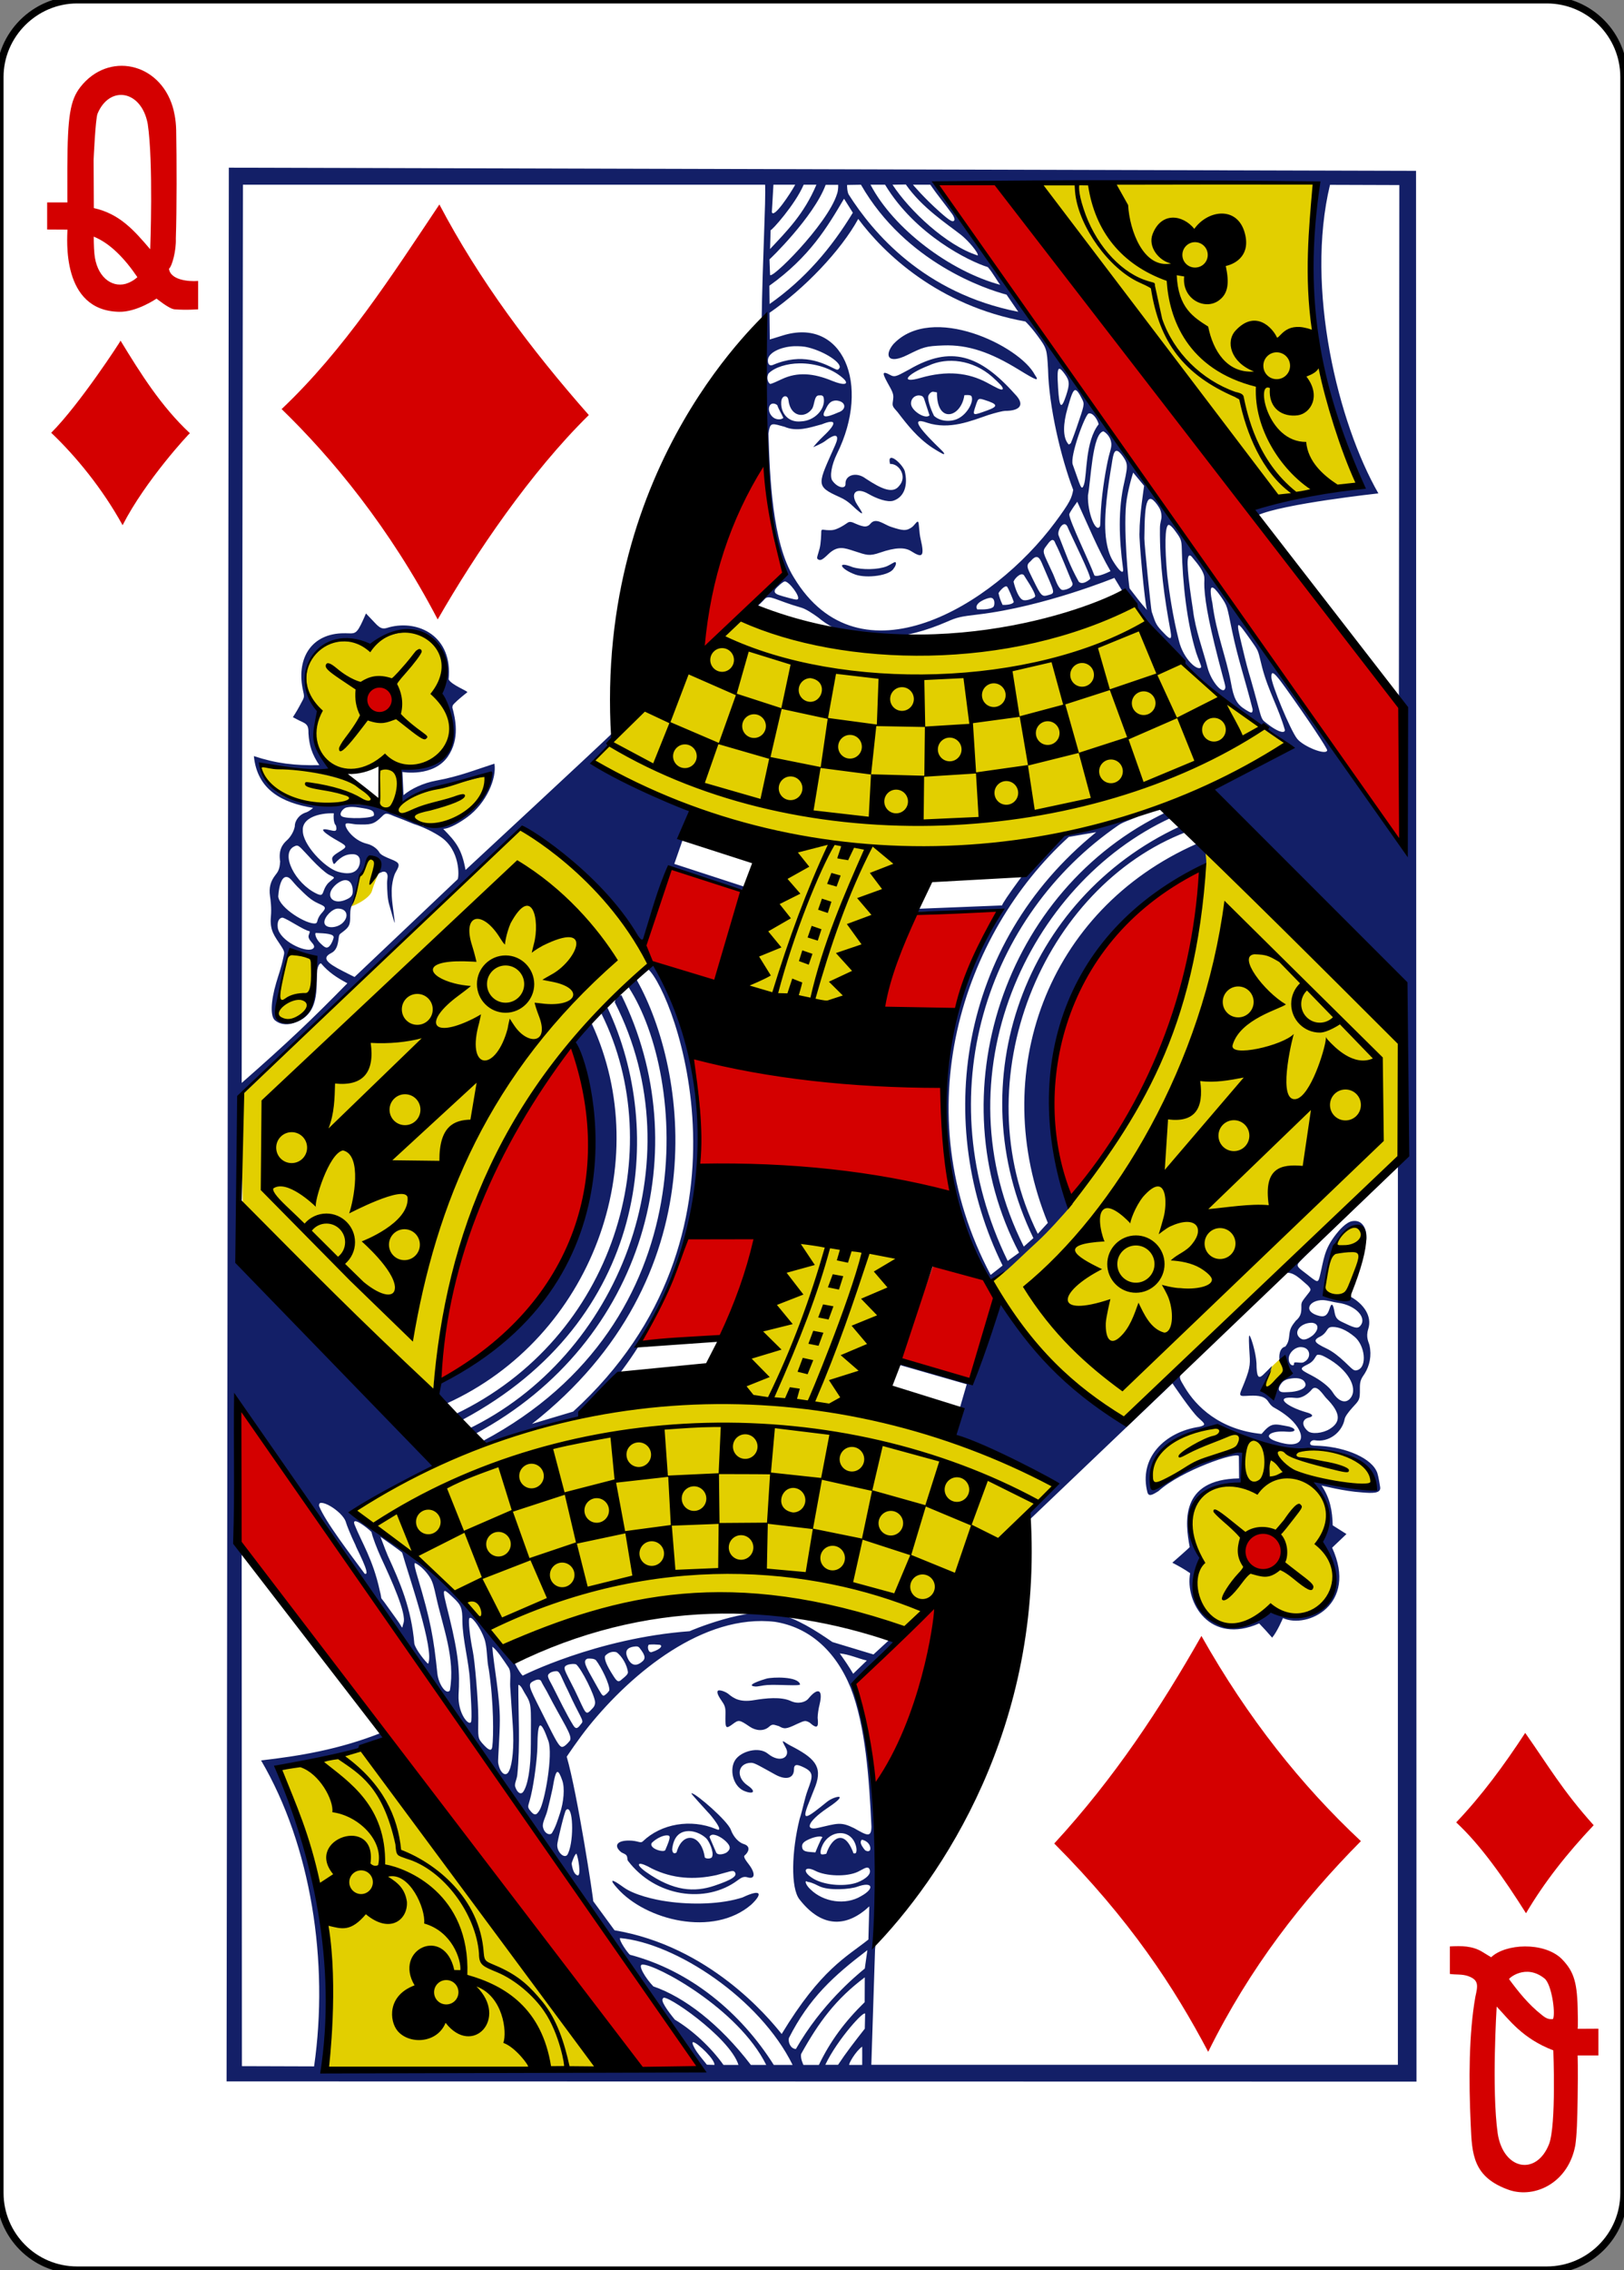 <?xml version="1.0" encoding="utf-8"?>
<!-- Generator: Adobe Illustrator 21.0.1, SVG Export Plug-In . SVG Version: 6.00 Build 0)  -->
<svg version="1.1" baseProfile="tiny"
	 id="svg4423" inkscape:version="0.48.2 r9819" sodipodi:docname="QD.svg" xmlns:cc="http://creativecommons.org/ns#" xmlns:dc="http://purl.org/dc/elements/1.1/" xmlns:inkscape="http://www.inkscape.org/namespaces/inkscape" xmlns:rdf="http://www.w3.org/1999/02/22-rdf-syntax-ns#" xmlns:sodipodi="http://sodipodi.sourceforge.net/DTD/sodipodi-0.dtd" xmlns:svg="http://www.w3.org/2000/svg"
	 xmlns="http://www.w3.org/2000/svg" xmlns:xlink="http://www.w3.org/1999/xlink" x="0px" y="0px" viewBox="0 0 223.2 311.8"
	 overflow="scroll" xml:space="preserve">
<rect x="0" y="0" width="223.2" height="311.8" fill="#808080" stroke="none"/>
<sodipodi:namedview  bordercolor="#666666" borderopacity="1.0" id="base" inkscape:current-layer="CropMarks" inkscape:cx="306.30029" inkscape:cy="545.33666" inkscape:document-units="px" inkscape:pageopacity="0.0" inkscape:pageshadow="2" inkscape:snap-bbox="true" inkscape:snap-global="true" inkscape:snap-page="true" inkscape:window-height="925" inkscape:window-maximized="0" inkscape:window-width="1674" inkscape:window-x="617" inkscape:window-y="74" inkscape:zoom="1" pagecolor="#ffffff" showgrid="false">
	</sodipodi:namedview>
<g id="layer1" inkscape:groupmode="layer" inkscape:label="QD">
	<g id="g3839" transform="translate(-512.471,486.833)">
		<g id="g3720" transform="translate(-6377.939,2318.442)">
			<path id="rect6349" fill="#FFFFFF" stroke="#000000" stroke-width="0.997" d="M6901-2805.3h202c5.9,0,10.6,4.8,10.6,10.6v290.6
				c0,5.9-4.8,10.6-10.6,10.6h-202c-5.9,0-10.6-4.8-10.6-10.6v-290.6C6890.4-2800.5,6895.2-2805.3,6901-2805.3z"/>
		</g>
		<g id="g3870" transform="matrix(0.155,0,0,0.155,111.192,-36.949)">
			<g id="g3887" transform="translate(4008,112)">
				<g id="g3134">
					
						<path id="path3012" inkscape:connector-curvature="0" sodipodi:nodetypes="ccccccccccccscccccssssssccccccccccccccccccccscccccccsscccscscccccsccccccccccccccsssccccsccc" fill="#E2CF00" d="
						M-504.2-2851.9c0,0,163.7,236.5,219.2,278.5c4.1,1.9,72.5-11.2,72.5-11.2c-35.1-84-57.6-170.8-34.9-268.2L-504.2-2851.9z
						 M-413.2-2477.7c-112.8,31.8-225.4,61.8-347.7,9.9l-133.6,129c-1.1,3.3,173.1,78.4,175.8,70.2l-42.9,136.9l98.9,21.8
						l45.4-145.6c0,0,136.5-13.1,199.8-34.8c48.2-16.5,98-28.5,141-64.4C-365.4-2408.2-413.3-2478.4-413.2-2477.7L-413.2-2477.7z
						 M-1091.8-2439.6c-42.8-26.2-76.2,27.8-44.9,54.7c-3.7,15.8-4.9,39.2,10.3,49.5c14,8.9,40.1-0.3,43.9-0.2
						c0.3,0,0.7,28.4-1.5,28.3c-4.1-0.1-19.3-13.2-28.8-16c-31.9-9.6-76.7-14.3-75.9-12.6c1.3,2.8-7.9,9.3,27.6,31.6
						c13.2,8.3,54.9-1,88.2,9.4c20.3,6.4,40.2,17,51.2,11.7c13.9-5.8,30.1-24.2,35.3-39.1c1.5-16.3-83.4,19-78.2,19.6l-0.3-32.9
						c34.2,3.8,65.1-21,31.5-63.5C-1008.4-2424-1043.4-2483.3-1091.8-2439.6z M-949.4-2289.1c-84.1,84.8-256,243.9-256,243.9
						l1.8,118.8l168,150.3c13.3-159.6,104-308.5,190.3-383C-837.3-2181.8-931.1-2281.2-949.4-2289.1L-949.4-2289.1z M-350.1-2259.8
						c-12.7,98.1-24.2,231.9-190.6,380.6c28.8,49.1,65.6,99.1,118.4,123c3.8,8.4,152.7-154.1,244.3-231l-0.5-104.1L-350.1-2259.8z
						 M-1100.2-2238.8c-0.3,2.1-6.5,27.9-8.1,27.2c0.1,1.4,17-6.3,19-13.4c1.7-6.2,5.6-14.6,5.8-15.8
						C-1087.3-2267.2-1094.6-2248.3-1100.2-2238.8z M-1162.5-2170.2c-6,14.6-11.7,41.4-9.6,58.9c29.8,14.9,37.9-47.1,29.9-53.1
						C-1147.1-2166.4-1158.4-2170.3-1162.5-2170.2z M-242.2-1885.7c-2.8,12.4-2.2,16,3.3,18.5c9.6,4.2,14-0.9,21.7-21
						c4.6-12,8.7-30,5-37.2C-230.5-1938.2-240.1-1895-242.2-1885.7z M-692.9-1914.8c-5.8,0-11.5,0.5-16.7,1.7
						c-49.2,11.3-45.5,97.2-53.8,131.5c-154.5,22-195.4,32.5-237.7,49.9c-65.8,27-86.7,43.5-104.1,57.2
						c10.9-1.3,129.1,108.9,135.2,124.4c-7.5-21.3,228.5-73.2,354.2-21.1c15.4,5.5,132.9-114,129.2-127.3
						c15.2-26.7-148-56.7-168.6-73.3c-16.9-90.9,114.1-140.7,23.4-138.1C-648.4-1909.4-672-1914.9-692.9-1914.8L-692.9-1914.8z
						 M-282-1812.6c-2.9,3.4-5.8,5.3-9.6,9.3l-8.6,11.4l6.3,10.2l16.1-17.8L-282-1812.6z M-397.2-1698.2c17-7.6,77.1-36.8,79.7-30.1
						l-1.3,29.2c-9.2-3-68.6,6.8-34.3,68.1c-21.6,48.7,26.6,73.8,60.4,41.6c70.8,24.3,61.3-46.5,46.7-58c11.5-17.9-3-56-10.2-56.1
						c0,0,61.8,13.9,55.7,2.9c-2.8-5-6.2-13.7-19.9-22.8c-15.8-10.6-43.6-6.7-66.1-11.4c-24.1-5-39.5-13.6-59.8-14.8
						C-376.7-1746.9-405.2-1720.1-397.2-1698.2L-397.2-1698.2z M-1085.7-1468.3l-85.1,22.8c0,0,27.5,63.9,37.1,120.9
						c11.7,69.7,2.3,145.5,2.3,145.5l247.1,1.3L-1085.7-1468.3z"/>
					
						<path id="path3082" inkscape:connector-curvature="0" sodipodi:nodetypes="cccccccccsccccsccccccccssccccccccccccccccccccccssscccccsccccccccccccccccccccccccccccccsssccccccccccccccccssssccccscscccccccccccccc" fill="#D40000" d="
						M-80.7-1073.9c-32.5-11.3-33.2-31.8-34.3-57.9c-1.9-39.6-1.6-81.2,4.1-113.4c2.2-9.8,3.3-14.8-6.4-18.3
						c-5.4-1.9-10.8-1.1-16.2-1.9v-24.4c10.3-0.6,19.8-0.5,28.4,4.6c3.9,2.4,8.2,5,8.2,5c12.7-12.1,46.2-13.8,62.1,1
						c10.5,10.6,14,19.5,14.6,43.5c0.5,17.7,0,18.9,0,18.9l18.4-0.1v23.7h-18.4c0,0,0.4,11.8,0,37.4c-0.3,19.9-0.7,32.9-2.1,42.4
						C-28.5-1080.4-57.9-1066.4-80.7-1073.9L-80.7-1073.9z M-45.5-1114.8c6.4-17,3.7-82.9,3.7-82.9c-27.4-10.5-39-27-50.2-38.8
						c0,0-4.6,73.1,0.9,112.4C-86-1091.3-56.5-1086.4-45.5-1114.8L-45.5-1114.8z M-45.3-1225.5c1.5,0.2,3.2,0.3,3.4-0.3
						c2.1-5.9-1.5-30.7-7.7-35.6c-16.7-13.4-31.9,0-31.4,0.6c7.9,10.7,17.1,22.4,29,31.7C-49.8-1227.3-47.9-1225.9-45.3-1225.5
						L-45.3-1225.5z M-863.8-1178.8c-108.4-154.7-208.8-301.9-342.2-464.1c0,0,0.1-62.7,0.6-124.9l409.7,587.5L-863.8-1178.8z
						 M-484.3-1381c53.7-58.3,94.4-120.4,130.5-183.9c41.2,73.1,88.8,132.6,141.4,181.8c-51.6,52.1-98.4,111.8-135.4,186.7
						C-378-1253.6-417-1313.4-484.3-1381z M-127.9-1399.7c22.9-24,42.6-50.9,61.2-79.3c20.6,29.2,33,51,60.7,81.8
						c-23.8,25.2-43.7,50.4-60,78C-85.7-1350.4-106.1-1379.5-127.9-1399.7z M-644.4-1428.7c-3.5-29.4-9.5-64.6-18.1-94.8l74.8-70.5
						C-595.7-1531-608.1-1482.6-644.4-1428.7z M-286.9-1651c16.7,22.2-11.5,34.6-22.2,24.7C-330.7-1646.3-299-1667.1-286.9-1651z
						 M-1028.6-1791c-12.4,8,22.3-193.9,117.6-298.2C-853-1923.2-955.3-1830.1-1028.6-1791z M-558.4-1791.7l-63.3-17.1l31.5-88.5
						c0,0,59.4,13.9,54.4,32.3C-552.3-1805.2-558.4-1791.7-558.4-1791.7L-558.4-1791.7z M-851.4-1825.8c17.1-28.2,30.2-59.2,42.1-91
						l90-12.5l-52.2,101.2L-851.4-1825.8z M-470-1950c-49-97.5,8.7-251.9,115.3-294.4C-358.5-2145.5-389.2-2045.3-470-1950z
						 M-799.2-1977.7c2.2-34.6-1.8-70.9-6.6-103.1l222.8,29.7l7.8,93.4L-799.2-1977.7z M-636.2-2126c7.5-29.7,14.3-54.4,28.8-78.5
						c16.2,0.5,82-10.3,73.6,2.5c-17.9,22.9-26.4,60-38.2,83.4C-584.1-2120-639.8-2110.4-636.2-2126L-636.2-2126z M-783.7-2143.1
						c-22.5-8-53.3-10.2-65.3-27.6l23.4-74.3l69.4,21.3L-783.7-2143.1z M-588.9-2851.7l54.4-0.5c0,0,261.4,334.4,359.3,464.6
						c-3.3,13.2,1.1,125.5,1.1,125.5C-312.9-2457.4-588.9-2851.7-588.9-2851.7z M-1090.2-2385c-14.6-15.7,8.6-29.6,18.3-15.6
						C-1063.4-2388.3-1082.5-2376.8-1090.2-2385z M-796.9-2439.9c0.8-77.5,55.8-169.5,55.2-167.1c-0.6-0.2,7.8,75.8,18.4,99.7
						C-726.1-2503.1-794.3-2435-796.9-2439.9z M-1031-2465.6c-42.6-81.5-93.8-143.2-138.4-186.4c55.5-52.5,97.2-117.4,139.9-181.3
						c35.3,67.1,81.1,128.3,132.5,186.6C-948.5-2596.1-997.3-2524.4-1031-2465.6z M-1373.7-2631c25-24.9,61.8-81.5,61.5-81.6
						c17.5,28.7,36,58.3,61.5,82c-0.3-0.3-39.5,41.9-59.7,81.5C-1328.5-2582-1352.4-2610.8-1373.7-2631z M-1377.3-2811.1v-24h18
						c0,0-0.2,2-0.1-30.8c0.2-45.8,2.5-59.8,11.6-71.5c24.7-31.5,69.9-21.8,81.8,17.5c0.9,3,2.9,10.6,3.1,20.6
						c0.5,26,0.6,69.3-0.3,96.3c0.4,10.6-3.3,24.4-6.1,26.7c1.3,9.6,16.4,11.5,25.9,10.8v25.1c0-0.1-9.6,0.9-21,0
						c-4.8-0.4-15.9-9.5-15.9-9.5s-17.5,12.1-33.3,11.7c-51.6-1.1-45.8-65.4-45.7-72.8L-1377.3-2811.1z M-1336-2804.8
						c0,0,0,9,0.6,15.1c1.8,19.9,14.8,30.3,27.8,26.7c6.5-2,10.3-5.9,10.3-5.9C-1308.4-2785.3-1321.5-2799-1336-2804.8z
						 M-1288.1-2904.6c-5.5-30.1-33.8-34.7-44.5-9.2c-1.9,4.6-3.5,40.9-3.5,40.9l0.2,42.8c23,5.1,35.7,19.8,50,36.5
						C-1285.9-2793.7-1283-2870.6-1288.1-2904.6z"/>
					
						<path id="path3084" inkscape:connector-curvature="0" sodipodi:nodetypes="ccccccccccccccccccccccccsccccccccccccccccccccscccccccccccccccccccsccscccccscsssccccccccssssccccssccccscssccccsscsccccsccccsscccccscccccccccsscccccccccsccccscccccccsccccssccccccccccccccsccccsccccscsccccsssccccsssscscccssccccccccssscscsssscccccccccccsscccccccccssccscscsccsscscccsscccsccccccccccccscccscccccccccsscccscccccccccccscccccccccccccccccccccccccsccccccccccccccccscsscscscccccsccsccccscsccscascascscccsssccccccccccscscccssssscccscccsccscccssccssccccccccccccccccccccccccccccccccccccccccccccccccccccccccccccccccccccccccsssccscssccccscsscccccccccccccsccccccccccccssccscccscsccscccccsccsccsscccccccssscsccccccccscscsssccsssssccccccccccccccccccsscccccccsscccscccccccccccccccccsscccccsscccsccccccccccccccccccscccccccccccccccccccccccccccccscccccccccccsccccccccccccccccccccccccccscccccsccccsccsccsscscccccsccsccccccscccccccccccccccccccscccccccccsccscsccscscccscsccccsccccscccccsccccccccccccscsccccccccccccccccccccccccccsssscccccsscccccccssccccsscsccssssccsssccscccssccccccccccccccccccccccccccccccccccccccccccccccccccccccccccccccccccccccccccccccccccc" fill="#131F67" d="
						M-1216.2-2865.9l-2,1695.7l1055.1,0.2l-0.4-1693.1L-1216.2-2865.9z M-252-2852.6c-8.6,93.8-10.1,167.4,38.6,264.7
						c-8.8,9.2-75,11.8-95.9,22.8c-0.4,2.6,5.4,7.2,5.4,7.2c21.8-10.1,107-19.4,107-19.4c-35.7-62.2-65-181.7-42.9-273.4l61.5,0.2
						l-0.4,451.8c0,0,4.8,87.2,6.7,136.3c-32.7-42.3-76.1-101.4-104.5-145.2c-34.4-48.4-72.7-105.1-112-158.3
						c-11.6-16.8-28.1-38.5-41.6-58.1c-21.2-30.3-38.7-53.7-60.6-86.3c-23.4-33.7-45.9-64.3-73.8-103.5
						c-23.6-33.3-24.7-37.3-24.7-37.3L-252-2852.6z M-655.7-2850.8c39.8,69.2,111.2,92.7,129.1,97.4l10.4,15.2
						c-84.1-16.5-129.1-70.5-150.3-103.8c-1.6-2.6-1.5-8.6-1.5-8.6L-655.7-2850.8z M-695.2-2850.8c-11,26.1-26.4,41.2-41.1,57
						l0.5-16.8c0.5,1.1,21.9-22.7,29.3-40.2H-695.2z M-675.9-2850.8c0,0,0.3,4.5-1,8.1c-8.4,27.3-60.9,79-59.4,71.3l-0.5-13.3
						c-0.2,0.6,39.4-37.7,49.8-66H-675.9z M-714-2850.8c-4.1,7.6-19.3,30.6-20.7,24.2l1.4-24.2H-714z M-594.2-2850.8
						c6.6,9.6,12.6,16.6,19.6,26.3c1.3,1.9,2.1,4.1,1.8,4.9c-1.1,2.7-4.2,0.7-12.9-7c-14.2-12.6-23.9-24.2-23.9-24.2H-594.2z
						 M-647.2-2850.8l12.9,0c26.7,44.3,74.5,67.9,91.1,73c4.4,4.9,9.2,13.8,11,15.7C-576.9-2774.2-626.9-2811.9-647.2-2850.8
						L-647.2-2850.8z M-615.9-2851c14.2,20.5,36.5,34.9,49,44.7c6.7,5.3,15.6,16.1,14.8,18.2c-27.9-8.8-60.6-39.8-75.6-62.7
						L-615.9-2851z M-670.7-2838.4l7.8,12.4c-18.8,31-42.4,58.9-73.8,80.9l-0.2-16.2C-701.2-2786.9-685.8-2812.8-670.7-2838.4z
						 M-658.1-2820.5c22.4,30.2,70.7,76.9,148.2,90.9c0,0,4.4,4,10.8,12.7c8.1,11.1,8.3,11.5,9.3,29.7
						c0.7,33.2,11.5,78.4,22.3,106.8c-1.3,7.1-2.6,10.7-15.9,28.6c-55.5,74.9-173.6,145.7-231.8,49c-19.4-31-21.3-90.4-22.5-127.4
						c0,0,0.4-2.6,0.5-3.3c1.4-6.7,3.3-5.7,13.8-2.8c10.7,4.6,21.7,0.9,33-2.2c12.8-5.2,13.9-1.2,1.5,10.4c-4.3,4-9.5,10.1-9,9.8
						c0.6-0.3,7.8-3.2,10.9-5.7c9.9-7.5,12.2-4.6,8.6,3.6c-15.5,35.1-18.3,36.5,3.6,46.3c4.6,2,7.7,4.3,10.2,6.5
						c15,14.1,9.6,6.5,5.4,0c-6.4-10.1-0.6-15.5,10.2-9.2c7.3,4.2,16.8,7.6,22,6c10.1-3.3,13.1-14.3,10.1-26.4
						c-2.4-6.7-16.1-18.6-13-6.2c8.3-0.4,15.4,11.3,8.2,19.3c-5.4,7.3-15.1,3.4-29.9-6.4c-8.2-6.2-18.1-3-17.8,4.6
						c0.3,5.1-6.9,3.9-11.6-2.6c-2.6-3.6-0.8-14,4-23.8c30.7-61.8,4.8-121.7-48.4-104.8c-5.9,1.9-11.1,3.4-11.1,3.4l-0.3-23.6
						C-705.9-2758.5-673.5-2792.4-658.1-2820.5L-658.1-2820.5z M-627-2709.5c-8,9.7-5.2,18.3,12.4,9.6c14.3-7.1,16.3-7.9,32-8.5
						c22.2-0.8,42.1,6.3,66.7,21.4c16.3,10,18.7,10.8,14.3,4.5C-514.8-2707.8-592.7-2746.1-627-2709.5z M-702.4-2706.6
						c15.4,3.9,30.2,14.1,27.6,18.3c-0.9,1.5-1.8,1.8-3.8,0.8c-11.3-5.6-29.2-14.7-55.2-3.6c-2.9,1.2-4.5-0.7-4.4-4.1
						c0-6.7,11.3-12,23.2-12.5C-710.7-2707.8-706.1-2707.6-702.4-2706.6z M-612.9-2687.1c-9.2,4.8-12.3,7.3-16.2,5.2
						c-9.3-5.1-7.3-1.1-1.6,9.2c4.1,7.2,4,8.7,3.4,13.2c-0.7,4.8-0.6,5,4.1,10.2c8.8,11.5,17.5,22.6,30.6,31.4
						c4.1,2.7,9.6,5.8,10,5.8c1.3,0,0.8-1-1.5-3.3c-16.8-16.2-30-30.6-12.9-24.5c19.9,6.5,38.9-1.6,54.4-6.9c6.3-2,13-3.6,14.6-3.6
						c14.3,0,17.7-6,8.6-15.1C-550.5-2700.3-576.2-2708.5-612.9-2687.1L-612.9-2687.1z M-539.2-2680.5c6.4,5.9,9.8,9.1,9.2,10.7
						c-0.7,1.7-5.6-1.1-13.9-5.6c-16.7-8.9-35.5-11-59.1-4.2c-18.3,5.3-12.9-3.1,7.5-11C-579.3-2698.1-556.7-2695.9-539.2-2680.5z
						 M-710.3-2692.5c14-0.2,28.6,4.4,38.3,12.8c6.8,5.9,1.8,7.2-9.2,2.7c-16.7-6.9-30.8-8-44.5-1.6c-4.3,2-9.3,4.4-10.6,4.3
						c-2.3-1.6-3.3-6.1-1.3-9.3C-732.1-2689.1-721.2-2692.4-710.3-2692.5z M-479.7-2687.7c1,0,2.6,1.7,4.9,4.9
						c4.2,5.9,4.3,8.8,0.9,19.1c-4.2,12.6-5.9,10.5-7-7C-481.6-2682.1-481.6-2687.8-479.7-2687.7z M-465.8-2668.8
						c1.6-0.2,3.5,2.6,6.4,8.4c2.1,4.1,1.6,5.3-4.9,24.3c-2.7,8-5.3,14.3-5.3,14.3c-2,1.6-1.7,1.4-2.6,0.3
						c-4.6-5.9-4.3-17.5-0.3-31.3C-469.5-2663.2-467.9-2668.5-465.8-2668.8L-465.8-2668.8z M-591.9-2667.4c0.5,0,3.6,0.6,3.6,0.6
						c-0.3,28.2,21.4,22.5,24.3,2.5c0,0,5.4-0.6,6.2,0.8c2.6,4.2-3.4,16.2-12.4,20.2c-6.5,2.9-15.4,2.2-20.7-2.7
						c-1.5-2.8-6-13.2-5.1-17.6C-595-2666-593.4-2667.2-591.9-2667.4L-591.9-2667.4z M-604.8-2664.1c0.2,0,0.4,0,0.7,0
						c2.1,0.1,3.7,0.7,4.5,3.3l4.7,14.3c-3.4,4.1-16.5-4.2-16.4-10.4C-611.4-2661.2-608.2-2663.9-604.8-2664.1z M-693.4-2664.1
						c3.3-0.3,4.5,0,4.8,3.1c1.1,9.3-8.2,19.4-20.2,19.9c-11.7,1.3-18-7.7-17.6-16.6c0-6.7,5.8-7.5,6.4-2.2
						c1.9,15.3,14.9,16.2,20.9,7.7C-696.8-2655.4-697.3-2663.6-693.4-2664.1z M-550.1-2661c0.9,0,2.2,0.3,4,0.9
						c12,3.8,12.4,5.7,2.1,9.4c-12.3,4.4-13.1,5-10.2-3.6C-552.6-2659-552.2-2660.9-550.1-2661z M-677.7-2659.6
						c8.9,0.6,9.7,8.1,1.8,10.6c-11.7,5.2-15.6,4.8-11.1-2.8C-684.5-2657.2-682.3-2659.5-677.7-2659.6z M-733.5-2656.9
						c1.1,0,2.3,0.4,3.6,1.4c1.3,4,3.6,7.2,5.4,11.3c-1.8,1.8-6.2,1.8-9-0.4C-739-2649-738.1-2656.9-733.5-2656.9L-733.5-2656.9z
						 M-453-2648.2c3.5,0,7,5.5,8.1,9.6c-12.1,15.5-10.2,44.6-13,53.3c-2.4,7.1-3.2,1-10-17.5c-2.7-7.5,11-44.5,14.1-45.3
						C-453.5-2648.2-453.3-2648.2-453-2648.2z M-440.7-2632.3c2.7,1.5,6.4,5.1,7,10.6c0.4,3.2-1.2,7.5-2.3,11.8
						c-2.4,10.1-5.7,29.1-6.9,46.7c-0.5,7.5-0.5,14.2-0.8,14.9c-3.6,7.1-11.3-12.1-10.7-27.3
						C-451.9-2587.8-450.6-2630.6-440.7-2632.3z M-423.6-2610.3c1.7,2.4,2.8,4.2,3.3,6.2c0.9,3.6,0.1,7.8-1.9,16.9
						c-5.6,24-4.7,49.9-1.1,76.5c0.8,5.6-3.1,2.8-9-6.8c-3.3-5.3-5.3-12.7-6.3-21.3c-2-18.9,1.9-44.5,5.3-64.7
						C-431.9-2612.5-430.9-2620.4-423.6-2610.3z M-414.3-2595.7l9.7,11.7c0,0-4.2,26.9-4.1,41.3c-0.7,5.4,4.8,63.9,6.6,68.7
						c-6-6.7-8.8-10.6-15.3-19c-0.7,0.1-6.4-57.7-2.5-79.8C-417.6-2586.2-414.3-2595.7-414.3-2595.7L-414.3-2595.7z M-399.1-2572.4
						c1.6-0.1,3.7,1.8,6.3,5.4c2.4,3.3,3.5,6,3.6,10.1c0.1,3-1.4,5.3-1.4,10.7c-0.3,31.8,4,61.9,9.4,90.9c1.9,10.4-1.8,6.1-8-0.4
						c-5.6-6-5.7-8.3-8.7-16.8c-0.6-1.7-6.6-60.4-6.5-64.9c0.2-18.2,0.7-28.4,2.8-32.8C-400.9-2571.7-400.1-2572.4-399.1-2572.4
						L-399.1-2572.4z M-434.4-2508.4c0,0-11.3,5.8-14.3,3.8c-4.8-13-22-47.9-22.3-54.1c0.3-2,7.1-11.2,7.1-11.2
						C-454.4-2549.3-445.8-2528.1-434.4-2508.4z M-647.4-2550.3c-3.4,4-7.5,2.3-15.7-1.3c-4.2-1.3-3.6,0.4-10.5,4.1
						c-5.4,2.8-7.3,2.9-10.9,2.8c-4.7,0-6.4-1.7-6.4,1.6c0,1.8-0.3,10.1-1.4,14.4c-1.5,5.8-2.8,8.4-2,9.4c2.4,2.2,4.4,0.9,9.5-4
						c8.4-8.1,14.1-5.8,23.4-2.8c10.6,3.4,12.8,4.7,22.6,1.3c13.8-4.8,22.1-4.8,27.6-1.3c9.5,6,12.3,5.7,8.4-10.8
						c-1.3-5.3-1.3-13.5-2.1-15c-0.9-1.6-3.3,3-5.8,4.7c-4.8,3.2-7.3,3.2-18.2-0.4C-635.3-2549.6-642.5-2556.5-647.4-2550.3
						L-647.4-2550.3z M-472.8-2548.2c4.2,9.9,20.9,43,20.4,46.7c-3.3,2.9-7.6,5.1-10.2,2.4c-8.4-15.2-10.9-23.5-17.7-40.6
						C-482.3-2543.7-476.2-2554.2-472.8-2548.2L-472.8-2548.2z M-383-2549.4c1.2-0.2,3.7,2.3,5.5,4.8c5.7,7.7,6.1,8.6,6.3,16.8
						c0.7,29.8,4.4,64.8,12.8,91.8c1.7,5.3,4.8,11.8,4.4,12.7c-2.8,4.1-15.8-6.9-19.8-23.6c-5.4-21.2-8.6-43.3-10.3-57.7
						C-386.4-2530-386.3-2548.1-383-2549.4L-383-2549.4z M-483.3-2533c4.8,9.3,10.9,25.3,15,34.9c1.9,4.2-7.7,7.5-9.8,6
						c-3.8-2.8-5.6-10.8-8.1-15.6c-7.9-17.4-9.4-17.7-5-23.2C-488.6-2534.5-485.3-2539.2-483.3-2533L-483.3-2533z M-364.2-2522.3
						c0.7,0,1.6,0.7,2.7,2.2c5,5.9,8.4,10.5,9.8,14.9c1,3.2,0.2,5.6,0.5,11.4c0.9,15.2,4.9,35.8,16.2,78.2c1.1,4.1,2.6,9,2.4,10.3
						c-1.1,7.8-12.5-4.8-15.8-17.8c-3.8-14.8-10.9-33.6-12.9-51.1C-365.6-2502-367.9-2522.3-364.2-2522.3z M-493.4-2511.1
						c9.5,22.1,10.2,22.1,4.3,23.8c-6.3,1.9-6.7,1.2-14.1-13.8c-5.4-11-6.5-12.4-1.9-16.3C-498.2-2525.6-496.4-2517.8-493.4-2511.1z
						 M-625.4-2516.4c-1.1,0-4.3,2.4-7.4,3.7c-7.8,3.1-21.7,3.3-30.2,0.8c-15-6-10.8,1.8,2.5,6.6c10.3,3.5,30.7,0.8,33.9-5.6
						C-624.7-2513.1-624-2516.4-625.4-2516.4z M-511.2-2504.8c8.5,13.1,11,18.3,9.6,19.3c-1.4,1.4-8.1,3.9-10.8,2.5
						c-3.5-1.7-6.5-9.8-8-16.1C-519.3-2502.1-513.8-2507.7-511.2-2504.8z M-723.2-2499.3c3.8,0,13.6,13.2,11.6,15.6
						c-0.6,1.2-4.2,0.1-12.9-2.3c-2.9-1.1-9.4-1.9-7.3-6.1C-730.7-2493.9-724.7-2499.3-723.2-2499.3z M-520.2-2481.1
						c-0.8,2.3-7.2,2.8-9.9,2.6c-2.3-4.8-2.9-7.2-3.6-10.4c0.9-1.9,5.3-6.9,7.4-5.9C-525.1-2493.7-520.9-2483.5-520.2-2481.1
						L-520.2-2481.1z M-344.2-2493.9c1.3,0,3.7,2.4,7.2,7.4c6.6,9.4,5.7,8.7,10.4,31.1c5.3,25.4,11.7,43.5,18.2,69.4
						c0.1,4.3-1.7,3.2-6.4,0.3c-7.8-4.8-10.4-10-12.8-23.8c-4.2-22.7-13.1-43.8-16.5-70.7C-346-2489.1-346.1-2494-344.2-2493.9
						L-344.2-2493.9z M-541-2484.8c4.6-0.2,4,6.9,2.7,8.1c-3.4,2.9-12.7,2.1-14.3,2.2C-556.2-2480.1-544-2484.6-541-2484.8z
						 M-320.7-2460.6c1.4,0.2,5,5.3,11.8,14.9c6.5,9.2,5.1,7.7,9,22.8c5.5,20.9,14.7,36,20.1,55.3c0,2.2-2.7,1.9-5.2,0.9
						c-5-2.1-9.4-5.6-13.6-9c-2.9-3.1-2.9-7-11.3-36.3c-3.1-10.5-3.9-13.3-7.7-29.3C-320.8-2454.7-322.3-2460.8-320.7-2460.6
						L-320.7-2460.6z M-1030.6-2398.1c22.3,41,14,59.1-33.9,64.8c-3.5-0.5-0.2,21-0.3,30.6c24-13.7,53-16.9,79.7-25.5
						c-7.3,23.3-20.1,49.7-58.8,45.7c-40.5-31.3-88.1-12.5-120.4-25.2c-17.6-6.5-24.3-26.1-24.5-29.4c21.1,2.1,44.9,6.6,65.3,5.1
						c-22.3-17.2-15.8-41-12.6-51.8c-26.1-32.9-4.3-69.9,33.6-61.3c3.9,0.9,11.7,4.7,11.7,4.7
						C-1054.2-2473.2-1011.8-2442.5-1030.6-2398.1L-1030.6-2398.1z M-290.7-2418c1.5-0.1,4.9,3.8,11.6,13.2
						c19.9,27.8,37.1,53.7,36.8,55.2c-0.9,4.8-21.6-3.6-26.8-10.5c-6-7.8-22.7-48.1-22.7-54.5C-291.8-2416.8-291.5-2418-290.7-2418z
						 M-1100.6-2298.9c10.3,1.5,13.2,2.4,13.1,6.4c0.9,3.4-25.1,3.9-28.6,1.3c-2.8-2,0.8-6.5,3.6-7.6
						C-1108.4-2299.9-1104.5-2299.5-1100.6-2298.9z M-384.2-2295.2c-145.2,68.6-204.6,251-131.3,390.7l-10.1,7.3
						c-71.9-147.8-18.4-306.1,98.3-386.1c4.7-3.4,15.2-6,20-9.2c0,0-47.6,10.9-63.7,17.2c-3.3-0.1-12.9,3.3-23.2,14.5
						c-9,8.4-37.2,47.3-36.3,48.6l-75,3l0.1,2.8l73.6-1.7c-75.8,124.7-57.1,243.4-10.4,326.5l1.2,0.8c2.7,1.8,9.9-3.4,24.7-17.5
						c6.1-5.8,13.8-13,17.1-16c9.2-8.4,22.2-22.9,31.2-33.4c-50.9-103.8-0.7-240.6,118.5-302.2c0.2-3.3-1.3-13.3-1.3-13.3
						s-4.5-4-7.2-3.6c-132.8,58.5-186,203.8-132,335.9l-8.9,9.7c-67.8-136.8,5-307.8,132-356.2c-0.1-3.1-2.8-7-6.2-4.7
						c-137.1,63.6-196.8,226.2-129.7,364.7l-8.5,7.5c-76.4-151.7,4.1-321.7,130.3-379.8C-377.1-2290.6-384.2-2295.2-384.2-2295.2
						L-384.2-2295.2z M-1123.1-2293.8c0,0-1,8.1,1.9,10.8c1.3,5.8-0.8,5.1-5.7,4c-12.1-2.9-2.7,4,7.2,9.5c9.7,5.5,8.4,5.3-0.1,10.7
						c-5.7,3.6-5.1,5-4.3,7.7c1.1,4.1,1.9,1.4,4.3-0.8c5-4.6,8.9-5.7,13.3-5.7c6.6,0,7.3,5.3,6.1,9.5c-2.6,8.7-11.6,8.2-18.9,6.1
						c-12-3.5-31.6-24.3-31.3-36.6C-1151.4-2289.6-1136.4-2294.3-1123.1-2293.8z M-1069.2-2291.1c4.6,1.7,10.5,4,16.9,6.7
						c8.9,2.8,17.9,7.4,23.7,11.3c17.7,11.8,16.6,35.4,15.3,37.7l-91.4,86.6c0,0-5.2-2.5-10-5c-15.4-7.8-19.1-12-10.5-16.3
						c4.1-2.1,5.5-6.6,6.1-11.1c0.8-5.9,0.5-4.9,4-7.6c6.2-4.7,6.5-6.6,6.5-14.5c0-5.2,0.6-7.6,2.4-10.8c1.5-2.6,3.1-8,4.1-14.2
						c0.2-1,0.2-3.6,0.4-4.4c1.1-4.8,2.6-6.3,3.6-7.4c1-1.1,2.7-4.8,3.8-8.1c2.6-7.2,2.1-6.1,6.2-5.3c6,1.2,5.1,4.6,4.5,10.2
						c-0.3,2.7-2.1,4.6-1.5,4c0.8-0.8,4.5-2.5,5.3-2.7c1.9-0.4,3.8,0.2,4.3,3.2c0.3,1.7-0.5,4.7-0.4,7.1c0.1,6.2,0.4,13.5,1.8,18.4
						c6.8,23.4,5.4,20.2,3.1,0.7c-0.6-4.7-1.2-11.5-0.5-17.2c0.5-4,1.6-9,3.2-11.7c4-7,4.2-8.4-4.5-11.8c-3.2-1.3-8.7-3.5-9.9-5.8
						c-1.4-2.7-5.5-6.4-10.9-7.7c-13.1-3.1-20.8-15.8-18.9-17.7c1.2-1.2,6.5,0.4,9.9,0.5c12,0.4,14.5-0.2,19.8-4.8
						c2.8-2.4,4.1-4.6,6.3-4.7C-1074-2293.5-1071-2291.7-1069.2-2291.1L-1069.2-2291.1z M-447.1-2277.1
						c-122.8,99.3-144.3,260-83,384l-10.6,8.3c-77-145.4-25.3-302.3,69.3-388.1L-447.1-2277.1z M-1156-2265.2
						c2.2-0.2,4.5,3,13.2,12.2c5.8,6.2,11.9,11.6,15,13.4c7.2,3.5,5.6,2-0.4,7.7c-6.1,7-2.8,12.8-10.1,9.3
						c-19.1-9-32.5-35.4-20.1-41.8C-1157.4-2264.8-1156.7-2265.2-1156-2265.2z M-1165.5-2237.4c0.5,0,1,0,1.5,0.2
						c2.4,0.6,5.2,5,8.3,8.1c8.5,8.5,12.4,12.3,19.2,15.3c6.7,2.9,6.9,3.7,2.2,8.9c-1.7,1.9-2.7,4.2-3.1,5.4
						c-0.4,1.3-0.5,2.9-1.9,3.2c-7.4,1.4-32.2-13.6-33.1-23.9C-1171.7-2230-1169.3-2237.2-1165.5-2237.4z M-1113.1-2234.6
						c4.3-0.1,6.8,3.7,6.8,9.9c0,4.3-2.4,6-7.3,7.9c-10.5,3.9-17-3.6-9.6-11.9C-1120.2-2232.1-1116-2234.5-1113.1-2234.6z
						 M-1119.5-2209.4c7.9,0,10.2,6.7,4.4,12.5c-5.5,5.4-16.5,5.4-16.4-0.5C-1131.5-2202-1124.5-2209.4-1119.5-2209.4z
						 M-1168.6-2201.4c5.4,1.6,18.4,11,24.1,12.1c0.3,3.2-3.5,4,1.9,10c2.5,2.7,2.7,4.5,0.5,5.7c-6.5,3.5-29.2-7.5-30.7-18.9
						C-1173.5-2198-1171.6-2201.2-1168.6-2201.4L-1168.6-2201.4z M-1139-2187.8c7.8,0.3,16.6,0.6,15.7,4.3c-0.7,2.7-3.5,9.8-7,8.5
						c-1.7-0.6-3.4-2.4-4.6-3.5C-1139.2-2182.5-1140.3-2187.8-1139-2187.8z M-844.2-2155.5c22.7,20.6,105.2,235.3-66.7,391.8
						l-36.5,10.9c165.1-129.6,137.6-313.6,93.1-393c0-2.3-0.6-2.1-4.8,1.7c-3.6,3.3-4,4-2.5,4.6c50.3,77.5,69.2,296.3-129.2,401.8
						c-3.3,3.5,3.4,2.9,3.4,2.9c0.4-2.8,89.3-24.5,83-25c82.9-73.3,155.1-248.1,65.2-400.4C-841.3-2161.7-844.2-2155.5-844.2-2155.5
						L-844.2-2155.5z M-872.8-2131.2l-1.2,4.8c72,141.3,3.3,314.4-130.5,378.4c2.2,1.6,4.6,2.7,7.1,3.9
						c151.8-81.7,195.5-254.7,129.3-388.6L-872.8-2131.2z M-884.9-2121.2l-0.8,5.1c59.6,120.2,12.3,287.1-129.9,354.8
						c-1.3,7.3,0,5.2,6.7,4.8c164.5-88.2,180-256,128.5-365L-884.9-2121.2z M-895.1-2106.8c-4.6,6.1-13.2,9.3-16,17.2
						c47.8,126.3-14,247.9-118.5,299.2c-0.1,6.4-4.6,22.1,6.4,19.6c129.2-58.5,185.4-214.1,128.9-336.5
						C-894.3-2107.3-895-2106.8-895.1-2106.8z M-246.1-1862.5c4.8,0.3,9,1.8,13.4,2.4c16,2.1,26.5,13.8,19.3,20.9
						c-2.4,2.3-5.6,1-16.1-4.1c-4.8-2.3-5.6-4.5-6.5-9.8c-1.2-6.3-2.5-7-4.1-2.1c-1.6,5-3.4,8-8.9,6.8
						C-264.4-1852.1-258.5-1862.6-246.1-1862.5L-246.1-1862.5z M-417.8-1755c-38.5-21.9-86.1-61.3-113.3-106.1
						c-13.5,25.4-29.4,71.6-29.4,71.6l-60.5-16.9l-0.7,1.3l59.8,17.2l-5.8,19.9c-0.6,2.2-9.9,24.9-9.9,24.9l93.4,43.6
						c-5.8,9.1-12.1,14.9-20.1,23.4c-4.5,4.8-4.7,10.9-4.7,10.9l129.5-123.5c0,0,16.7,24.8,22.9,30.4c5.8,5.3,7.6,6.5,0.8,8.1
						c-30.4,4.5-54,27.5-45.8,58.4c1.3,3.4,4,2.2,9.8-1.5c20.2-18.3,69.6-35.2,71.2-30.9l0.2,19.7c-53.1,0.8-47.7,39.8-43.8,60.8
						c0,0.5-15.4,13.9-15.4,13.9c5.4,2.8,10.8,5.8,15.8,9.3c-4.7,26.1,17.5,63.8,61.2,44.5c3.8,3.9,7.3,7.8,11.5,12.6
						c4.5-5.2,9.6-17.3,9.6-17.3c21.7,9.8,66.6-12.1,43.6-62.4l12.7-12.1l-12.2-7.7c-0.3-12.8-2.3-24.2-9.9-35.3
						c0,0,20.5,5.2,35.6,6.1v0c9.3,0.8,17.2,1.1,16.4-4.6c-0.2-1.7-1.6-9.8-2.5-12.5c-4.5-13.2-27.9-22.8-50.7-24.1
						c-3.7-0.2-7.7-0.1-8.5-1.1c-1.5-1.8,1.2-4.4,3.6-3.9c12.5,2.2,24.4-7,26.6-18.8c0.4-2.1,3-5.8,6.6-9.8c6.5-7.1,7-6.9,6.9-17.2
						c-0.1-7.1,1.2-8.7,4.4-13.5c4.2-6.8,6.2-15.7,4.1-24.9c-0.7-2.9-3.4-7-1.1-14.3c3.8-11.8-4.6-22.6-15.6-28.7
						c-0.9-0.3-0.6,0.6-1.3,1.5c-10,3.1-22.1-4-22.1-4c-2.5-1.2,8.5-65.2,31.3-59.5c3.8,2.3,5.4,13.4,5.1,13.6
						c1.1,0,1.6-6.5,0.1-10.9c-1.5-4.6-5.1-8.9-11.9-7.6c-5.3,1-11.4,8-14.1,11.5c-10.7,13.6-10.8,22.2-14.3,36.7
						c-1.7,6.8-1.9,6.4-11.3-1c-6.8-5.3-10.1-7-7.7-10.1c1.1-1.4,5.5-5.8,5.5-5.8l82.6-79.5v795.7h-466.9l3.3-102.3
						c8.8-71.9-6.7-222.9-18.3-237.1c9-10.1,36.9-34.5,35.4-35.6l-3.7-2.2l-14.8,13.6l-36.4-11c-15.5-10.7-31.4-20.7-47.9-24.9
						c-26.9-6.9-78.6,15.1-78.7,15.3c-82.7,6.1-148.9,39.7-148,39.4c-3.6-3.3-8.4-13.9-8.5-13.8c-42.6-59.3-84.5-92.5-141.8-133.1
						l72.5-40.1l-171.8-179.5l-1.5-145.8l248.9-238c1.5-4.1,79.4,55.1,108.4,103.2c5.6-23.5,15.9-44.9,24.6-68
						c0.9-2.1,49.5,18,63.9,18.8c2.2,0.1,3.9-2.1,3.9-2.1l-64.2-20.9l13.1-37.6c0,0,4.6-10.2-0.6-11.9
						c-29.3-9.5-56.7-26.1-84.7-40.3c0,0,13.1-14.5,13.3-15.2c0.2-0.6,5.5-8.4,4.2-11.1c-14.2,13.8-130.4,121.5-130.4,121.5
						c-3.3-18.5-8.5-24.9-19.8-36.4c6.2-0.3,15.8-6.4,21.3-10.4c17-12.4,26.3-34.5,24.1-47.4c-16.3,5.2-31.1,11.3-51.6,15
						c-11.5,2.1-22.4,7.3-29,12.9l-1-20.6c0,0.2,27.5,4.8,40.3-13.6c11-15.9,6.5-34.1,4-43.4c0.3-2.1-0.3-1.8,4.4-6.2
						c3.5-3.2,8.9-7.4,8.9-7.4c0.2-1.2-14.2-6.5-16.6-11.4c3.8-38.2-26.7-53-52.6-46.2c-4.8,1.5-7.1,2.4-12.9-4
						c-0.9-1-7.8-8.2-7.8-8.2s-3,7-4.6,10.1c-5.1,10-6.5,7-17.4,7.5c-27.7,1.4-40,23.7-33.7,51.2c1.5,6.4,0.8,5.4-3.4,13.6
						c-2.2,4.2-5.7,9.5-5.7,9.5s5.1,2.8,8.5,4.3c5.1,2.3,5.3,4.9,5.3,10c0.7,11.1,3.2,18.6,9.6,28.2c-21.7,0.5-38.3-1.5-58-8
						c3,30.2,25.3,41.4,52.5,45.9c0,0-2.9,2.7-5.9,3.9c-6.4,1.8-10.4,7.5-10.3,12.5c-0.9,4.8-4,9.6-6.9,12.2
						c-4.2,3.7-7.7,8.9-6.1,18.9c-0.4,7.3-2.2,9.4-4.3,12.1c-4.3,5.6-5.7,11.1-4.7,18.4c0.5,3.4,1.5,10.7,0.8,18.2
						c-1.2,12.6,3.3,17.3,9,26.1c3.7,5.7,2.9,5.9,2.1,10c-2.1,10-4.2,15.1-6.4,22.7c-5,17-5.2,29.8-1.1,33.2c6.1,5,13,3.5,16.3,2.5
						c24.1-7.4,19.9-31.1,21.2-47c0.7-4.1,2.1-6.1,3.4-5.9c6.8,8,14,12.6,23.3,17.6c-32.1,32.7-53.1,52.7-93.7,88.3l1.1-795.9h463
						c0,0,0.5,5.9-0.6,34.7c-2,58.5-4.5,119.8-0.6,179.5c0.6,20.6,0.2,41,3.2,61.5c2.9,19.9,4.2,41.4,13.5,59.9
						c3.7,10,3.9,9.3-10.4,22.4c-7,6.5-12.9,13.3-12.7,14.5c0.1,0.4-0.3,1.9,0.8,1.1c0.7-0.6,5.9-5.7,6.4-6.4
						c3.9-4.5,10.3,1.3,32.3,7.5c4.3,1.2,10.4,5.3,15.1,8.7c32.9,27.7,79.2,19.1,113.9,4c9.8-4.3,12.2-4.7,28-6.6
						c58.5-6.9,121-32.5,120.8-32.4l7.6,12.5c0,0,2.9-0.5,4.9,2.6c33.6,63.5,143.5,136.1,141.5,132.8l-71.8,39.7
						c52.3,64.6,171.8,174.1,171.8,174.1l-2.8,157.5c-32.1,25.7-60.3,55.1-88.5,83.8c-8.1,8-13.8,12.6-10.8,12.8
						c7.3-1.1,13.6,6.1,19.6,11.1c3.8,4.2,2.9,3.8-1.5,9.6c-3.1,4-4.2,5.2-4.2,8.1c0.1,5.6,0.1,9.4-5,13.7
						c-3.1,3.9-4.9,6.4-5.5,11.1c-0.6,4.6-0.5,7.6-3.7,11.7c-5.4,1.1-5.9,9-5,12.5c5.7,5.6,3.1,11.7,3.6,10.4
						c-10.8,11.7-22.2,21.9-14.9,5.5c3.3-6.1,4.4-11.2,4.4-11.2s-5.2,5.4-7.9,7.9c-4.2,3.9-5.7,1.6-5.8-10.4
						c-0.5-9.1-4.4-21.7-5.9-24.1c-0.8-1.4-1,1-0.6,9.7c0.5,11.5,1.9,14.8-2.2,26.3c-5.5,15.5-9.3,17.7-0.5,17.1
						c8.4-0.5,15.5-0.6,19.2,4.4c1.2,1.7,2.8,4.6,6.2,6.3c6.9,3.8,12.4,8,16.3,12.1c12.4,13.5,8.9,25.6-15.2,17.4
						c-12.7-4.3-4.4-9.7,9.2-8.5c8.4,0.8,9.8-2.3,2.5-4.5c-13.5-2.5-15.6-4-24.5,6.5c-37.2-3.7-58.2-24.5-68.2-41.5
						c-4.2-7.1-5.5-8.5-2.6-12.5c1.2-1.6,0.5-1.1-1.5,1.1c-2,2.2-7.4,4-9.2,5.6C-393.9-1778.5-406.5-1765.1-417.8-1755L-417.8-1755z
						 M-255.7-1842.4c6.3,0.8,6.2,6.1,0.6,11.2c-5.3,4-8.9,4.8-11.9,1.8C-272.3-1834.7-265.5-1842.5-255.7-1842.4z M-237.3-1838.7
						c5.1,0,11.6,2.3,19.3,8.7c9.2,7.7,11.3,26.2,2.9,29.4c-3.5,1.3-4.1,0-11.7-7.2c-5.1-4.8-10.6-9.2-16.1-11.8
						c-11.1-5.3-12.5-7.3-5-10.9c1.6-0.8,3.6-2.7,4.6-4.2C-241.3-1837.7-240.8-1838.7-237.3-1838.7L-237.3-1838.7z M-249.3-1814
						c1.5,0,3.4,0.9,6.5,2.6c18.7,10.2,27.9,26.3,21.5,35.3c-4.2,5.9-10.9,3.7-16.1-4.7c-2.9-4.7-10.6-10.8-19.4-15.3
						c-10-5.1-10.2-5.8-3-9.3c3-1.4,5.2-3.4,6.7-6C-251.3-1814.4-251.2-1814.1-249.3-1814z M-243.3-1775.8
						c14.1,14.1,12.5,21.7,3.3,27.5c-6.3,3.9-16.3,4.9-19.6,1.7c-5.3-4.7-5.2-10,0.7-11.7c5.5-1.2,3.4-3.4-1.7-4.7
						c-18.3-5.2-29.6-14.9-9.7-12.8c5.7,0.6,11.3-3.8,14.3-7.4C-251.7-1788.6-245.8-1778.4-243.3-1775.8L-243.3-1775.8z
						 M-1208.1-1770.4l412.9,591.1l-333.8-0.7c0,0-1.3-4.3,1.5-39.8c4-48.1-2.2-89.8-13.5-136.7c1.4-0.2-16-57-29.5-84.7
						c-2.5-5.8-2.1-6.4,5.9-7.4c23.6-3.8,49.1-9.5,72.7-19.5c11-1,27.1,3.3,26.2,2c-0.4-0.6-14.3-13.4-14.3-13.4
						c-38.5,15.4-74.1,21-107.6,24.9c44.4,75.6,60.3,178.6,47,271.1l-64-0.2l-0.2-455.2L-1208.1-1770.4z M-1134.3-1682.8
						c5.8-0.2,20.4,10,22.1,17.7c0.4,1.6,4.1,11.1,8.4,19.9c0.1,1.6,14.4,27.5,8.1,25.2c-12.5-17-34.9-46-40.5-60.1
						C-1136.2-1681.9-1135.9-1682.8-1134.3-1682.8L-1134.3-1682.8z M-1089.7-1657c0.8,4.3,5.1,15.4,8.5,22.8
						c8.9,19.2,22.7,49.3,19.9,57.8c-1.9,5.8,0.1,5.5-5-1.7c-2.5-3.5-10.2-14.2-12-16.7c-4.5-6.1-1.5-0.5-4.1-10.4
						c-6.1-27.9-16.1-42.6-22.5-58.8C-1107.2-1671.6-1092.6-1660.1-1089.7-1657L-1089.7-1657z M-1081.7-1652.7
						c1.2,0.8,17.6,12.3,19.2,14c5.8,20.6,29,86.7,23,98.5c-2.1-1.6-10.9-12.3-12.2-17.8c-2.7-31.6-12.7-54.3-23.5-77.9
						C-1078.2-1643-1080.6-1650.1-1081.7-1652.7z M-1051-1629.5c5.2,2.5,10.5,8.3,13.6,13.5c2,3.5,3.1,7.6,5,16.3
						c5.9,27,17.2,54.3,12.2,83.1c-3.2,4.3-10.1-5.5-11.1-15.1c-3.3-31.9-6.1-47.1-17.3-84.6
						C-1050.8-1623.6-1052.4-1629.3-1051-1629.5L-1051-1629.5z M-1024.7-1604.8c1.1,0,3.4,2.1,7.2,5.7c7.4,6.9,8.4,9.5,8.4,20.9
						c0.2,16.8,5.8,36.1,6.7,53.1c0.5,9.8,2.3,35.2,0.8,36.7c-2.1,3-11.6-7.8-10.9-24.3c1.2-19.8,0.2-34.7-8.2-69
						c-3.9-15.8-5.9-22.6-4.2-23C-1024.8-1604.8-1024.8-1604.8-1024.7-1604.8L-1024.7-1604.8z M-262.3-1704.9
						c29.5,18.9,19.1,53.9,12.8,58.2c40.7,51.5-22.6,77.8-42.7,59.3c-29.7,29.6-80.8,4.8-61.1-43.9c0,0-37.4-71.4,36.3-66.6
						c0,0,1.3-28.8-0.8-30.2c-26.3-1.8-62.1,23.6-72.2,30.6c-5.6,3.4-6.8,1.8-6.8,1.8c-1.4-15-1.4-21.8,4.6-30.2
						c10.6-14.6,28.2-19.5,51.2-24.5c28.5,8.8,55.7,22.6,82.1,20.4c14.6,0.1,29.4,2.4,43.5,10c9.5,4.5,14.5,21.3,14.5,21.3
						C-215.8-1690.9-262.3-1704.9-262.3-1704.9L-262.3-1704.9z M-276.4-1810.7c0.1-5.1,5.9-10.8,11.6-10.1c7.8,0.6,8.8,9.8,1.9,13.2
						c-2,1.6-8.5-0.8-8.8,1c0.5,3.1-2.7,1.8-3.3,0.7C-276.1-1807.3-276.4-1809.2-276.4-1810.7L-276.4-1810.7z M-281.1-1790.6
						c2.9-2,5.3-2.2,8.1-2.6c4.4-0.5,10.1,0.1,11.4,4.8c1.2,4.6-7.5,7.2-14.6,7.4c-3.6,0.1-7.8,0.8-8.8-1.8
						C-286-1785.1-282.6-1789.5-281.1-1790.6L-281.1-1790.6z M-1174.1-2116.1c5.7-19.8,2.1-30.9,11.6-55.3l23.1,7.7
						c0,0,1,23.9-3.7,37.2C-1147.7-2113.1-1163-2102.5-1174.1-2116.1L-1174.1-2116.1z M-1002-1581c2.7,0.3,9.4,9.9,12.4,18.6
						c2.8,8.1,1.9,18.3,3.9,27c4.5,29.8,4.3,59.7,3.1,68.7c-0.6,4.5-3.5,2.7-7.5-1.6c-5.8-6.2-5-6.4-4.9-23.7
						c0.1-14.8-3.2-51.5-4.8-59c-2.8-13.8-4-26.9-3.3-29.2C-1002.9-1580.8-1002.5-1581-1002-1581L-1002-1581z M-731.9-1577.4
						c29.7,4.7,53.5,25,67.1,58.5c13.2,34,16.4,80.4,18.4,123c-0.1,10.2-4.3,7.6-15.4,1.3c-12-5.9-14.6-4.2-32.2-0.2
						c-11,2.5-10-4.9,8.1-17.3c6.1-4,13.3-9.4,10.9-10.2c-1.2-0.4-6.7,1.1-10.7,4.3c-17.7,14.3-22.5,17.8-17.4,3.9
						c1.3-3.5,5.4-13.3,7.1-17.9c6.4-17.5-1-24.9-22.7-36c-5.4-2.8-9-7.4-3.6,2.3c4.4,7.9-4.7,14.3-16.1,5
						c-7.9-6.4-23.8-2.1-28.9,5.9c-5,7.8-2.3,22.3,7.5,27c8.6,3.7,11.9,1,3.5-4.7c-10.7-7.4-8.6-20,3.4-20c3,0,8.2,3.3,21.5,10.6
						c9.5,5.1,16.3,3,16.3-4.7c0-5.1,2.9-4.7,9.2-1.6c8.4,4.2,7.5,7.9,3.1,19.6c-3,8.1-4.5,17.4-7.3,25.9c-7.1,28.6-8,61-0.2,71.1
						c20.9,26.9,43.1,24,62,6.3l-0.8,29.4c-19.4,15.5-42,26.1-76.9,83.7c-12.2-15.3-64.4-77.8-148.2-91.9l-18.9-25.8
						c0.3-1.6-14.1-95.9-23.5-128c0,0,10.4-15.7,19.8-27.3C-859-1531.9-795.4-1584.9-731.9-1577.4L-731.9-1577.4z M-841.2-1550.6
						c-3.2,1-4.3-5.4-2.5-6.6c3.9-0.3,5.2-0.2,9.1,0.1C-831.6-1557-831.7-1553.6-841.2-1550.6L-841.2-1550.6z M-982.6-1555.4
						c4.2,3,9.3,11,14.3,18.3c2.8,4,1.2,10.8,1.6,17.4c0.6,9.4,1.7,24.9,2.3,34.4c1.3,18.5-0.4,34.1-3.2,39.7
						c-2.8,6.7-8.4,2.1-9.8-7.1c-0.3-2.2,1.5-24.9,1.5-37.4C-975.8-1511.7-981.3-1538.3-982.6-1555.4L-982.6-1555.4z M-855.7-1555.6
						c1.5-0.1,2.6,0,3.6,1.2c4.5,5.8,6.3,9.3,2.2,12.4c-5.4,4.5-10.4,3.4-13.4-5.2C-865.3-1553.3-860.7-1555.2-855.7-1555.6
						L-855.7-1555.6z M-872.5-1550.5c4.9,3.3,9.7,11.8,10.2,18c-0.3,1.7-1.8,3.1-5.1,5.8c-3.2,3-4.3,2.8-7.9-2.9
						c-5.7-8.9-8.3-14.7-7.2-17.7C-879.7-1550.3-876-1551.5-872.5-1550.5z M-674.5-1549.4c8.1,0.7,16.1,4.4,24,6.3l-12.1,11.7
						C-666.1-1537.4-670.2-1543.4-674.5-1549.4z M-890.6-1543.3c4.5,5.8,12.2,21,11.8,26.6c-1.1,1.9-2.9,3.6-4.8,4.7
						c-1.5,0.4-2.8-2.2-7.8-11.1c-8.7-15.4-11.3-19.8-6.8-21.7C-895.7-1545-892.1-1544.9-890.6-1543.3z M-908.2-1539.7
						c4.9,4.3,16.5,27.3,16.8,33.8c-0.1,1.8-0.7,3.4-1.8,4.6c-7.3,7.9-5.5,6.6-16.4-15.8c-9.2-18.5-11.6-20.3-5.6-22.4
						C-913.7-1539.9-910.3-1540.5-908.2-1539.7z M-925.7-1533.7c3.2,0,4.1,5.3,10.3,17.5c10.4,23,14.4,26.2,12,28.7
						c-2.9,3.7-4.6,6.3-7.4,1.8c-6.3-10.2-12.5-23.3-18.4-34.8c-4.7-8.6-5.1-9.6-2.1-11.7C-929.5-1533.4-926.9-1533.7-925.7-1533.7z
						 M-739.4-1527.1c-3.9,1.1-19.7,6.1-10,7c2,0.2,6.9-1.1,10.4-1.3c9.8-0.7,30.1,1.2,29.3-0.7
						C-711.6-1529.2-734.1-1528.5-739.4-1527.1z M-939.3-1525c0,0.4,2.5,4.9,5.1,9.3c14.8,28.7,23.1,39.1,20.4,43.6
						c-2.2,2.7-5.5,6.2-7.5,5.4c-3.2-1.3-7.4-10.7-18.1-31.9c-11-21.9-12.1-23.6-6.5-26.4C-943.6-1526.2-940.8-1527-939.3-1525
						L-939.3-1525z M-954.2-1514.9c6.8,11.1,5.9,9.6,5.8,45.7c0,22.4-2.9,36.8-6.7,42.3c-2,2.9-5.4,1.2-7.2-4.5
						c-0.8-2.6,1.5-6.4,1.9-10.5c2.7-27,0.8-54,0.9-79.6C-957.4-1521.7-955.3-1516.7-954.2-1514.9L-954.2-1514.9z M-778.3-1506
						c3.2,4.5,2.4,8.2,2.4,14.3c0,8.6,0.6,9.3,6.5,4.9c5.3-3.9,5.7-4.1,15.1,2.3c5.6,3.8,12.6,4.2,17.2,0c3.2-2.9,4.3-1.6,8.6-0.5
						c4.7,2.6,6,3,16.1-1.9c6.8-3,7.1-3.4,11.1-1.3c7.1,6.3,8.1,4,7.2-4.2c0-2.9,0.8-8.2,1.7-11.7c3.5-14.6-2.2-14.7-9.8-5.4
						c-2.9,3.6-9.5,5.1-15.6,2.3c-8.8-4.1-22.6-2.5-32.8-0.8c-12.1,2-17.6-1.3-22.5-5.4c-2.7-2.3-9-4.4-9.7-2.6
						C-783.5-1514.3-782.1-1511.5-778.3-1506L-778.3-1506z M-940.1-1485.6c1.5-0.3,3.8,4.1,7.2,13.6c4.4,12.2-3.3,54.8-7.9,61.7
						c-2.4,3.7-4,5.9-9-0.9c-2-3-0.4-3.9,1.5-12.3c3-12.7,5.5-33.3,5.7-42.9C-942.5-1478.7-941.8-1485.3-940.1-1485.6L-940.1-1485.6
						z M-924.7-1444.4c1.1,0.1,2.4,2.5,4.1,7.4c2.5,6.7,1.3,19.5-2,29.3c-1.9,5.7-3.7,11.8-6.8,16.9c-1.1,2.9-6.7,1.9-8.2-4.5
						c-1-4,2.4-9,4-15.4c1.6-6.4,3.5-14.6,4.4-18.8C-927.5-1439.5-926.3-1444.5-924.7-1444.4z M-805.7-1425.5c-0.1,0-0.3,0-0.3,0
						c0,0-0.1,0.1-0.1,0.1c-0.3,0.3,11.6,13.2,14.8,16.8c1.7,1.4,15.9,18.8,7.1,14.8c-22.4-9.3-48.6-4.7-64.8,10.8
						c-2,2-3.7,0-9.8-0.5c-12.5-0.9-17.1,4-9.5,10.2c1.2,0.9,3.6,1.4,4.7,2.9c1,1.4,0.7,3.9,1.2,4.6c24.3,32.2,69.2,38.5,97.4,17.4
						c3.5-2.6,5.5-3.6,8.8-2.6c6.6,2,7.1-3.5,1.3-11.2c-2.5-3.3-5.6-7.2-3.8-8.3c3.6-3.1,5.4-8.1-0.9-10c-4.3-1.3-9.1-6.1-11.5-12.7
						C-773.9-1401-801.5-1425-805.7-1425.5L-805.7-1425.5z M-915.8-1411.4c5.3-0.1,5.5,31-0.3,40.5c-3,3.6-9.8-3.1-8.8-9.9
						c0.8-5.2,6.4-28.6,7.7-29.8C-916.7-1411.2-916.2-1411.4-915.8-1411.4L-915.8-1411.4z M-808.3-1392c4.4,0,10.5,1.9,15.3,6.3
						c2.6,2.4,7.2,12.5,5.3,16.5c-0.5,2-6,1.9-6.5,0.4c-3-20.6-19.7-23.5-25-4.3c0,0-3.4,2.9-3.9-2.7
						C-821.9-1386.7-816.8-1391.9-808.3-1392L-808.3-1392z M-674.2-1390.2c5.3-0.1,10.3,2.6,12.9,8.2c1.8,3.9,2,7.3,1.3,9
						c-0.5,1.3-2.3,0.7-2.3,0.7c-8.5-23.2-20-12.5-24.1,0.4c0,0-4.4,1.3-4.9,0c-0.5-1.4-0.2-4,1.5-7.6
						C-686.4-1386.5-680.2-1390.1-674.2-1390.2L-674.2-1390.2z M-787.3-1388.8c3-0.2,8.1,2.3,12,6.1c3.9,3.9,4.3,6.3,1.1,9.2
						c-1.9,1.8-8.6,3.5-9.9,0.4l-5.7-13.2C-790.3-1387.5-788.6-1388.7-787.3-1388.8z M-828-1388.2c3.4,0,4.1,0.8-1.2,13
						c-1.1,2.6-14.6-1.2-12.1-6.2C-837.4-1385.4-831.4-1388.2-828-1388.2z M-692.7-1387.2c1.3-0.1,2.4,0.1,2.9,0.8
						c-1.2,0.4-6.3,13.3-6.3,13.3c-4.8-0.6-10.6,0.1-11.6-3.8c-1-3.7,1-6,7.8-8.6C-698-1386.3-695-1387.1-692.7-1387.2z
						 M-653.2-1383.9c5.1,1.9,6.3,6.2,5.7,8.4c-0.5,1.7-2.9,1.7-4.6,0.4c-1.6-1.9-4-5.1-3.8-7.3
						C-655.5-1384.5-654.9-1384.5-653.2-1383.9z M-908-1372c1.6,3,4.4,19.7,1.1,19.3c-3.2-0.8-4.7-5.9-5.3-10.4
						C-912.3-1364-909.4-1371.8-908-1372L-908-1372z M-851.7-1363c1.5-0.2,5.2,1.1,10.8,4.3c18.3,8.9,37.1,10.1,57.1,5.7
						c11.5-3,14.5-4.7,16.1-2.8c2.8,3.4-1.6,6.7-17.9,12.2c-17.8,6-36.3,5-60.7-12.2C-852.8-1360.5-853.6-1362.7-851.7-1363
						L-851.7-1363z M-648.2-1358.4c3,5.6-7.3,11-12.5,12.5c-11.1,3.2-27.8,1.7-37.3-4c-0.8-0.5-1.6-1-2.3-1.5
						c-7.7-5.7-4.5-9.8,4.1-5.4c9.2,4.8,28,5.6,37.9,0.8C-653.3-1358.4-649.8-1361.4-648.2-1358.4z M-875.9-1347.9
						c-1,0.2,0.7,2.8,4.3,6.7c25.1,28.2,84.9,43.4,118.6,14.4c10.5-9.9,8.9-14.3-7.7-6.4c-18.4,6-44.5,6.8-67.1,3.5
						c-11.1-1.5-29.2-5.8-38.4-12.5C-872-1346.4-875-1348.1-875.9-1347.9L-875.9-1347.9z M-703-1347c1.5,0.1,4.2,0.7,10,3.7
						c8.5,4.4,27.8,2.9,34.1,0.6c13.3-4.9,16,1.3,3.4,8.3c-14.1,8.5-33.5,5.2-44.8-5.8c-3.5-3.1-5.4-7.1-3.9-7.4
						C-703.9-1347.6-703.2-1347.1-703-1347L-703-1347z M-869.3-1297.2c49.4,4.5,124,53.5,153,112.4H-733
						c-29.2-46.3-74.1-83.6-127.5-97.6C-862.6-1284-870.4-1295.2-869.3-1297.2L-869.3-1297.2z M-650-1286.5l-2.3,16.3
						c-8.3,6.8-38.6,31.9-61.1,71.3c-4.7-0.2-7-5.9-6.2-9.7C-701.6-1244.1-680-1263.7-650-1286.5L-650-1286.5z M-849.6-1273.7
						c11.3-0.8,85.1,38.8,109.9,88.9h-13.6c-27.9-36.4-59-60.1-86.5-69.6C-846.6-1261.5-853.9-1273.4-849.6-1273.7z M-652.3-1262.4
						l-0.1,22c-17.6,17.2-30.5,34.5-40.6,55.6h-13.7c0,0-3-6-2-9.8C-693.1-1222.6-678.2-1243-652.3-1262.4z M-764.3-1184.8h-13.3
						c-11.2-15.8-27.8-31-43.1-40.1c-6.3-7.7-13.3-17.3-10.4-18.9C-830.9-1249.5-772.2-1209.8-764.3-1184.8L-764.3-1184.8z
						 M-652-1229.6l-0.3,12.7c-9,11.5-16.5,21.1-23.7,32h-11.3C-676.9-1207.1-651.1-1235.6-652-1229.6L-652-1229.6z M-804.1-1204.9
						c4.1,1.1,19,15.3,18.5,20.1l-6.7-0.2c-3.8-4.8-8.2-9.7-10.9-14.6C-804.9-1202.7-805.9-1205.5-804.1-1204.9z M-654.6-1201
						C-654.5-1201-654.5-1201-654.6-1201c0.1,0,0,16.2,0,16.2H-666C-667.2-1185-660.5-1197-654.6-1201L-654.6-1201z"/>
					
						<path id="path3090" inkscape:connector-curvature="0" sodipodi:nodetypes="sccccccscccsccccccscscccccccccccccccccccsccccccccccccssssscccccccccccccccccccccccccccccccccccsccsccccccccscssssscccccscccccccccccscccccscccccccscccccsccccssssssccsccccscccccccsscccsccccccccccccssssscccccccccccccccccsccccccssssssssssssssscccccsssssccccccccccccccssssscccccssssscccccsssssccccccccccsssssssssscccccssssscccccssssscccccccccccscscccscccscccccscccscssscscccccscsssssscsssccccccccccccccccccccccccccccccccccccccccccccccccccccccccccccccccccccscscccccccccccccccccccccccccccccccccccccccscccccccssccccsscsccccccscccccccccccccccccscccsccsscccscsscsccscccsccsssssscsssccccccccccccccssscssscssssssccscccccccccccccccccccsccssssssscssccsccssssssscsscccccccssccccccccsccccccccccccccssccccscccccsssccssscssccsscssssssssssscsccccccccscccccccccccssscsccccccccccccccccccsccscscccccccccccccccccccccccccccccccccccccccccccccccccccccccccccccccccccccccccccccccccccccsccccsccccccccccccccccccsssssccccccsccsscsscscccsssssscccccscccsccccssscsccccccccccccsccsscsssccccscccccccsccssssscscccccscsscsscccccccccccccccsccccccccccccssssscsscccccccccccsccsscsscccccccsccssssssscssccsccssssssscssccsccsscssscsccsscsssccccccccccccscccccsccccccccccccccccccccccccccccscccccsccccssscccsssss" d="
						M-418.7-2854.8c-55.6,0-111.8,0.3-174.3,1l422.2,599l0.3-133.1l-135.5-174.8c30.8-9.5,68.5-16.1,98.1-18.7
						c-38.1-84.4-57.1-163.7-40.3-272.3C-308.1-2854.4-363.1-2854.7-418.7-2854.8z M-255.2-2850.9c-3.3,38.4-7.6,81.1-0.7,128.6
						c-22-8-27.1,5.7-30.8,7.1c-4.1-9.2-19.4-25.2-36.8-6.4c-9,9.7-4.6,28.1,16.3,36.3c-24,1.8-36.4-18.6-40.6-39.8
						c-13-8.3-26.6-16.5-27.9-45.5l6.6,1.1c-2.2,20.3,18.9,30.6,31.2,20.9c8-6.1,8.8-15.5,5.7-30.2c6.4-1.3,21.4-7.6,17.4-26.9
						c-5.5-26.6-32.8-23.5-45.3-6c-10.4-12.8-29.4-15.2-37,4.7c-4.3,11.1,5.4,23.6,16.4,26c-24.4,4.7-36.8-29-38.1-51.8l-10.1-18
						C-362.7-2851-333.8-2850.9-255.2-2850.9z M-586.1-2850.3l49,0l357.8,463.1l0.8,115.3L-586.1-2850.3z M-462.1-2850.3l7.8,0.1
						c6.1,40.8,29.6,70.3,69.7,84.6c2.1,33.3,18.1,78.5,79.1,93.8c-1.8,37.6,22.4,73.5,48.2,90.8c0,0-7,1.7-12.4,2.3
						c-34.8-27.6-43.3-68.2-46.8-84.9c-1.2-2.4-4.5-3-7.1-3.6c-29.8-10.5-54.8-34.9-65-64.8l-6.4-29.3c0-3.8-0.7-2-9.6-5.3
						c-23-8.4-44.2-33.3-53.7-62.9C-463.5-2845.1-462.1-2850.3-462.1-2850.3L-462.1-2850.3z M-493.7-2850.2l27.5,0
						c0,0,0.2,4.8,0.6,8c3.7,29.2,29.9,65.8,56.7,78c3.8,1.7,9,4.1,10.3,5.3c7.5,47.9,29.2,76.7,75,96.4c0.7,0.8,2.8,1.2,3.4,2.2
						c6.2,29.6,19.9,63.9,45.8,82.8l-11.2,1.2L-493.7-2850.2z M-359.5-2799.9c6.2,0,11.3,5,11.3,11.3s-5,11.2-11.3,11.2
						c-6.2,0-11.2-5-11.2-11.2S-365.7-2799.9-359.5-2799.9z M-738.6-2738.5c0.6,1.6-153.6,132.1-138.6,377.7l-4.5,5l1.2,1.8
						c-5.1,5.8-10,10.4-15.6,16.1c32,20.4,87.8,42.6,87.9,42.1l-10.7,24.7l66.7,21.5l-8.9,23.5c0,0-46.4-15.4-65.6-21.8
						c-9.5,21-15.2,43.2-22.1,65.1c-0.7,1.8-2.2,0.9-4.5-2.5c-34.6-59.1-105.7-101.7-103.3-97.4l-252.2,239.3l-1.7,147.9
						l174.5,179.9c0,0-50.5,24.9-74.4,41.2c18.6,15.2,39.6,26.8,58.1,41.2c38.2,27,64,66.6,88.8,93.4
						c116.8-57.9,234.5-54.7,336.1-19.5c-11.8,12.5-25,23.2-37.3,36.8c29.5,77.5,20.1,231.4,18.6,235.6
						c61.5-62.8,153-197.5,140.7-387.1l25.9-25.9c-0.5-1.3-64.7-35.7-91.5-43.2l7.4-23.6l-64.1-20l7.2-18.7l63.9,18.5
						c12.1-29.7,24.9-71.3,24.9-71.3c25.5,38.2,53.6,72.9,111.5,108.2l250.7-239.9l-1.6-154.2l-170.7-170.7l71.1-37
						c-6.8-5.5-16.7-10.7-23.8-16.3c-0.5-0.4,1.4-1.6,0.9-2c-1.8-1.4-3.1-2.5-4.9-3.7c-0.4-0.3-1.7,1.6-2.1,1.3
						c-24.1-16.9-48.2-33.5-67.2-53.8c-0.5-0.5,0.2-2.6-0.3-3.1c-9.9-10.5-19.7-20.3-29.7-30.7c-4.7-4.7-12.3-15.8-12.3-15.8
						l-0.4-3.7l-10.8-13.6c-34.7,20.5-182.7,71.9-326,15l27.2-27.2c-7.2-17.5-11.9-37-13.8-53
						C-741.5-2623.1-738.6-2738.5-738.6-2738.5z M-287.1-2702.3c6.6,0,11.9,5.3,11.9,11.9s-5.3,11.9-11.9,11.9
						c-6.6,0-11.8-5.3-11.8-11.9S-293.6-2702.3-287.1-2702.3z M-249.9-2688.1c6,29.5,19.3,72.4,32.6,101.3l-15.8,1.7
						c-12.8-8.3-26.4-20.5-27.8-37.8c-34.7,0.3-44.9-54.2-32.2-47.7c-1.6,18.6,11.7,25.9,24.8,24.1c11.3-1.6,21-17.1,7.6-34.3
						C-254.8-2683.1-251.9-2684.9-249.9-2688.1L-249.9-2688.1z M-742.2-2600.9c2.3,37.7,9.7,65.3,16.6,93.8l-68.6,64.8
						C-788.8-2501.4-771.4-2554.2-742.2-2600.9z M-413-2476.5l8.7,12.5c-99.2,58.2-268.4,62.4-371.6,13.3l13.7-13
						C-671.5-2422.9-523.9-2419.8-413-2476.5z M-1057.1-2457.1c-10-0.1-21.5,3.7-33.8,13c-45.5-20.7-75.3,27.7-47.2,59.8
						c-4.2,23.1-7.3,27.4,10.1,50.8c-18.5,2.3-41.8-2.5-61.6-5.5c3.3,34.2,52.3,42.2,72.7,38.4c22-4.8,42.8,6.1,43.7,6.4
						c12.9,3.6,21,9.8,33.7,12.8c21.1,5,51.9-19.7,56.3-43.1c0.4-3.1,1.4-6-0.3-6.5c-14.4,3.7-30.2,8.9-44.2,11.9
						c-13.7,3.4-24.1,6.7-34.5,14.9l-0.9-28.3c71.3,3.4,40.3-64.4,36.2-67.3C-1013.6-2426.4-1029.5-2456.8-1057.1-2457.1
						L-1057.1-2457.1z M-409.3-2455l15.5,37.3l-41.2,14l-10.5-36.5L-409.3-2455z M-1060.1-2453.9c24.2,0.2,45.9,25.7,22.6,54.3
						c45.1,39.8-12.7,82.4-40.2,52.8c-36.6,33.6-75.6-1.5-55.1-38c-39.1-35,9.1-81.9,42-51.7
						C-1082.7-2448.8-1071.1-2454-1060.1-2453.9z M-778.8-2440.2c5.8,0,10.5,4.7,10.5,10.5c0,5.8-4.7,10.5-10.5,10.5
						c-5.8,0-10.5-4.7-10.5-10.5C-789.3-2435.5-784.6-2440.2-778.8-2440.2z M-1047.2-2439.4c-0.6,0-1.3,0.3-2.1,1
						c-1.2,0.1-3.7,4.5-10.1,11.9c-11.1,12.9-12.3,13-12.3,13c-11.9-3.9-19.8-1.8-27.6,3.2c0,0-8.9-1.7-21.2-12
						c-5.6-4.7-8.6-5.7-9.6-3.2c-1,2.7,1.5,5.3,12.3,12.6c14.9,10.1,14,9.3,14,9.3c-0.9,8.9,0.5,16.1,3.9,22.9
						c0,0-2.6,6.3-13.2,20.1c-3,3.9-5.4,8.2-5.4,9.4c0,5.4,4.7,1.8,15.5-11.9c4.2-5.3,10-13,10-13c12.7,4.4,17.1,1.7,25.1-1.1
						c0,0,2.7,2,9.6,7.5c12.7,10.1,15.4,11.2,16.9,9.9c2.1-1.7,1.8-2.3-3-5.8c-14.3-10.3-19.2-16.3-19.2-16.3
						c2.9-11.3-0.3-20.7-3.4-26.5c0,0,0.2-1.4,8.3-10.4c5.9-6.6,14-17,13.5-18.5C-1045.1-2438.2-1045.9-2439.4-1047.2-2439.4
						L-1047.2-2439.4z M-755.2-2437.1l37.1,11.5l-8.2,38.6l-39.5-12.8L-755.2-2437.1z M-486.7-2427.7l10.3,37.6l-38.6,10.3
						l-6.3-39.9L-486.7-2427.7z M-459.6-2427c5.8,0,10.5,4.7,10.5,10.5s-4.7,10.5-10.5,10.5c-5.8,0-10.5-4.7-10.5-10.5
						S-465.4-2427-459.6-2427z M-371.9-2425.7l32.4,28.9l-36,18.2l-17.3-37.6L-371.9-2425.7z M-677.8-2417.4l37.7,4.4l-1.5,40.5
						l-43.3-5.8L-677.8-2417.4z M-808.5-2416.9l41.9,18.4l-15.1,42.3l-42.9-18.4L-808.5-2416.9z M-700.4-2413.6
						c15.5,2.4,11.3,20.7,0,21c-5.8,0-10.5-4.7-10.5-10.5S-706.2-2413.6-700.4-2413.6z M-564.8-2413.6l5.2,40.5l-39.1,2.4l-0.8-41.2
						L-564.8-2413.6z M-537.9-2409c5.8,0,10.5,4.7,10.5,10.5s-4.7,10.5-10.5,10.5c-5.8,0-10.5-4.7-10.5-10.5S-543.7-2409-537.9-2409
						z M-1082.6-2405.2c6,0,10.8,4.8,10.8,10.8s-4.9,10.8-10.8,10.8c-6,0-10.8-4.9-10.8-10.8S-1088.6-2405.2-1082.6-2405.2z
						 M-619.3-2405.6c5.8,0,10.5,4.7,10.5,10.5s-4.7,10.5-10.5,10.5c-5.8,0-10.5-4.7-10.5-10.5S-625.1-2405.6-619.3-2405.6z
						 M-435-2403l15.3,41.7l-42.7,13.8l-12.1-42.8L-435-2403z M-405-2401.9c5.8,0,10.5,4.7,10.5,10.5s-4.7,10.5-10.5,10.5
						c-5.8,0-10.5-4.7-10.5-10.5S-410.8-2401.9-405-2401.9z M-331.1-2390l27.6,19.5l-13.7,7.6
						C-320.8-2371.5-327.1-2381.6-331.1-2390z M-726-2386.3l40.8,8.8l-6.2,42.7l-44.5-8.9L-726-2386.3z M-847.3-2383.9l21.7,10.2
						l-14.3,35.6l-35-18.7L-847.3-2383.9z M-750.5-2381.6c5.8,0,10.5,4.7,10.5,10.5c0,5.8-4.7,10.5-10.5,10.5
						c-5.8,0-10.5-4.7-10.5-10.5C-761-2376.9-756.3-2381.6-750.5-2381.6z M-514.9-2379.3l7.3,42.7l-46,6.5l-2.8-43.6L-514.9-2379.3z
						 M-342.7-2378.4c5.8,0,10.5,4.7,10.5,10.5c0,5.8-4.7,10.5-10.5,10.5c-5.8,0-10.5-4.7-10.5-10.5
						C-353.2-2373.7-348.5-2378.4-342.7-2378.4z M-375.3-2378.1l15.2,37.7l-45,18.8l-13.3-37.7L-375.3-2378.1z M-490.1-2375.4
						c5.8,0,10.5,4.7,10.5,10.5c0,5.8-4.7,10.5-10.5,10.5c-5.8,0-10.5-4.7-10.5-10.5C-500.6-2370.7-495.9-2375.4-490.1-2375.4z
						 M-642.1-2371.1l43.1,0.8l-0.5,43.2l-47.2-1.3L-642.1-2371.1z M-297.7-2368.1l16.9,11.8c-174.3,112.1-419.2,126-610.3,15.7
						c0,0,7.8-7.8,12.3-12.3C-706.5-2250-455-2264.4-297.7-2368.1z M-665.4-2363.3c5.8,0,10.5,4.7,10.5,10.5
						c0,5.8-4.7,10.5-10.5,10.5c-5.8,0-10.5-4.7-10.5-10.5C-675.9-2358.6-671.2-2363.3-665.4-2363.3z M-577-2360.9
						c5.8,0,10.5,4.7,10.5,10.5c0,5.8-4.7,10.5-10.5,10.5c-5.8,0-10.5-4.7-10.5-10.5C-587.5-2356.2-582.8-2360.9-577-2360.9z
						 M-782.1-2355.1l45,13l-7.7,35.5l-49.3-14.2L-782.1-2355.1z M-811.8-2354.9c5.8,0,10.5,4.7,10.5,10.5c0,5.8-4.7,10.5-10.5,10.5
						c-5.8,0-10.5-4.7-10.5-10.5C-822.3-2350.1-817.6-2354.9-811.8-2354.9z M-462.6-2347.3l10.7,39.8l-49.7,10.6l-6-39.2
						L-462.6-2347.3z M-434-2341.5c5.8,0,10.5,4.7,10.5,10.5c0,5.8-4.7,10.5-10.5,10.5c-5.8,0-10.5-4.7-10.5-10.5
						C-444.5-2336.8-439.8-2341.5-434-2341.5z M-1083.5-2335.3l-0.1,27.9c-8.2-6.8-17.6-14-27.1-21.3
						C-1101-2328.2-1092-2330.9-1083.5-2335.3L-1083.5-2335.3z M-1185.9-2334.6c2.3,0,7.6,1.8,13.9,1.8c20.2-0.1,58.1,6.3,69.3,15.4
						c3.7,3.1,9.3,5.8,12.3,10.7c0,2.3-3.3,2.4-8.2-0.6c-9.4-5.8-25-11-45.8-13.9c-3.8-0.5-4.2-0.4-4.3,1.4c0,2.2,3.5,3.5,14.5,5.3
						c14.2,2.3,17.3,3.7,20.4,4.6c8.4,2.3,3.1,5.4-5.6,6.2c-35.5,3.3-62.1-11.9-67.4-29.4C-1187.4-2334.2-1187-2334.6-1185.9-2334.6
						L-1185.9-2334.6z M-691.5-2334l44.7,5.8l-2,37.4l-48.9-5.6L-691.5-2334z M-1071.2-2330.8c7.8,6.1,2.4,24.7-1.8,30.2
						c-2.8,3.1-9.2,1.4-9.2-2.9c1-3.9-0.4-22.3,0.4-28.1C-1078.6-2333.3-1074.1-2332.8-1071.2-2330.8L-1071.2-2330.8z
						 M-553.7-2329.1l2.3,38.5l-48.7,2.2l0.4-37.8L-553.7-2329.1z M-718.1-2326.5c5.8,0,10.5,4.7,10.5,10.5
						c0,5.8-4.7,10.5-10.5,10.5c-5.8,0-10.5-4.7-10.5-10.5C-728.6-2321.8-723.9-2326.5-718.1-2326.5z M-989.6-2326
						c1.8,28.3-41.6,47.5-57.9,38.8c-7.2-3.8-4.2-6.2,10.1-9.1c18.5-4.9,30.6-9.6,30.6-13.1c0-2.1-2.8-1.9-10.3,0.9
						c-11.6,3.9-23.6,5.6-34.7,10.5c-8.3,3.8-11.5,5.1-13.3,2.8c-3.9-4.7,14.5-16.7,33.5-19.8
						C-1017.3-2317.3-1002.8-2324.9-989.6-2326L-989.6-2326z M-526.8-2322.4c5.8,0,10.5,4.7,10.5,10.5s-4.7,10.5-10.5,10.5
						c-5.8,0-10.5-4.7-10.5-10.5S-532.6-2322.4-526.8-2322.4z M-624.5-2314.8c5.8,0,10.5,4.7,10.5,10.5s-4.7,10.5-10.5,10.5
						c-5.8,0-10.5-4.7-10.5-10.5S-630.3-2314.8-624.5-2314.8z M-390.5-2296.9c70.3,66.9,147.3,143.9,210.8,207.3
						c-0.1,33.2-0.3,99.5-0.3,99.5l-242.6,230.6c-43.9-26.8-81.1-60.4-115.4-119.9c3.9-3.3,7.3-5.5,10.2-9.1l-12.7,7.6
						c-44.8-71.6-63.7-214.2,12.3-328.5l-76.8,2.8l12.5-26.2l83.6-4.6l33.8-36.3c0,0,10.7-2,19.6-4c8.8-2,26.8-7.2,40-11.4
						C-402.3-2293.4-391-2296.9-390.5-2296.9L-390.5-2296.9z M-957.7-2278.4c0,0,72.2,39.2,112.3,117.8
						c-129.6,111.5-178.5,241.3-189.5,376.5c-70.5-66-106.2-102.5-169.9-166.6l2.3-95.6L-957.7-2278.4z M-685.1-2265.9
						c-18.7,39.9-34.8,83.7-49.2,130.6l-20.1-5.9c0,0,13-5.4,18.8-8.9l-10.4-16.8l19.8-8.1l-11.7-14.2l20.1-11.6l-10-12.6l18.4-9.2
						l-11.4-13.1l19.3-10.8l-10.1-12.6L-685.1-2265.9z M-679-2265.8c0,0,2.6,0.5,5.6,1.1c0.7-0.3-3.6,10.5-3.2,10.8
						c7,1.4,7.4,1.1,9.5,1.7l5.3-11.1l8.8,1.7c-17.7,40-36.7,83.7-47.5,131.1l-10.3-2.2c0,0,3-10,3-11.3c-1.2-0.3-7-2.7-8.8-3.4
						c-0.6,1.6-4.3,13.1-4.3,13.1l-8.2-0.2C-715.6-2186.2-692.3-2243.6-679-2265.8z M-645.3-2264.3l18.3,15.2l-20.8,8.1l10.8,14.3
						l-22.1,8l12.7,14.9l-21.8,8.1l13,18l-22.7,7.7l14.3,15.8l-20.5,9.6l12.3,12.2c0,0-12.8,4.2-13.5,4.4
						c-2.1,0.5-10.7-1.6-10.7-1.6C-683-2175.8-667-2222.5-645.3-2264.3L-645.3-2264.3z M-1091.6-2256.6c-5.1,3.3-2.2,10.4-8.5,16.6
						c-1,1.1-1.1,3.6-1.5,5.8c-0.3,1.7-5.3,21.6-5.3,21.6s1.3-1.5,3.3-7.9c1.7-5.4,3.2-15.7,4.1-17.5c4.7-1.4,5.4-16.7,10.1-14.6
						c2.7,1.2,2.2,3.7,0.7,9.6c-3.4,11.7-4.7,16.6,1.1,8.7c8.7-10.4,9.5-19.8-0.3-21.8C-1088.9-2256.4-1091-2256.6-1091.6-2256.6z
						 M-960.5-2252.3l-226.7,212.9l-0.7,79.4l78.9,80l56,54.3c20.3-121.6,67-237.5,181.8-337.9
						C-888.8-2191.9-919-2227.5-960.5-2252.3L-960.5-2252.3z M-349.4-2250.1c-133.2,62.6-163.8,191-122.6,307.2
						C-408.5-2024.5-358.7-2101.2-349.4-2250.1z M-823.5-2243.6l60.5,19.5l-22.8,77.7l-54.5-16.5l-5.6-13.8L-823.5-2243.6z
						 M-356.1-2241.5c-5.8,103.9-45,205.4-113.1,285C-503.7-2041.6-483-2177.5-356.1-2241.5z M-681.9-2241l-3.8,9.7l8.4,2.4l3.6-9.8
						L-681.9-2241z M-690.3-2218.2l-3.4,9.8l8.6,2.9l3.2-10L-690.3-2218.2z M-333.4-2216.4c-18.6,144.1-96.5,275.2-178.7,342.1
						c26.2,42.5,57,69.9,88.3,92.7l231.7-221.9l-0.9-74L-333.4-2216.4z M-945.7-2178.1c-1.4,5.3-1.9,7.9-1.9,7.9s2.7-2.5,9.7-6.3
						c45.5-22.7,30.8,11.8,9.4,24.6c-4.8,2.6-9.7,5.6-9.7,5.6s4.6,1,9.5,1.9c27.6,5.7,21.7,21.9-7.1,19.4c-4.3-0.4-9.3-1.2-9.3-0.9
						c0,0.2,1.7,6.3,3.7,11.3c9.7,24.5-8.4,26.4-20.3,10.8c-1.7-2.2-5.4-8.1-5.4-8.1s-1.2,4.5-1.9,8.9
						c-10.3,38.3-35.7,37.4-26.2-1.5c1.2-4,2.6-11.2,2.6-11.2s-5.7,3.5-11.9,6.2c-32.9,14.7-38.2-0.4-8.4-22.5
						c8.5-6.3,11.4-8.8,11.4-8.8c-5.3-0.4-10.2-1.2-14.5-2.3c-23.8-6-30.2-20.2,8-19.6c5.6,0.1,11.4,0.5,11.4,0.5s-1.9-8.2-3.9-14.4
						c-9.2-28.6,9.4-32,25-6.4c3.3,5.4,4.3,5.5,4.3,5.5c-0.5,0,1-9.8,4.8-18.8C-947.4-2231.4-940-2199.3-945.7-2178.1L-945.7-2178.1
						z M-535.9-2206.6c-15.9,28.1-29.8,56.1-36.4,85.2l-61.9-1.1c4.3-25.8,15.2-52.7,28.3-81.2
						C-580.8-2204.3-558-2205.4-535.9-2206.6z M-699.4-2194.1l-3.6,10.3l9,2.8l3.3-10.1L-699.4-2194.1z M-1162.3-2174.7
						c-6.6,17.2-8.9,36.4-12.5,51.8c-1.6,8.9,0,12.6,5.4,14.6c7.6,2.8,18.6-1,24.7-9.8c3.5-5,6-15.2,6.5-33.3l0.6-16.1
						C-1147.1-2169.2-1153.5-2171.7-1162.3-2174.7z M-707.7-2172.4l-3,9.5l8.7,3.2l3.3-9.6L-707.7-2172.4z M-306.8-2168.9
						c10.5,0.3,12.5,1.2,22,6.8l18.4,18.9c-4.8,4.6-7.8,11.1-7.8,18.3c0,14,11.4,25.4,25.4,25.4c6.9,0,17.8-7.3,17.8-7.3l29.2,30.2
						c-17,7.4-33.7-9.7-39.9-16.5c-1.5-1.6-1.8-2.7-1.8-2.7s0.3,0.8-0.3,4.2c-2.4,13.5-15.7,53.2-28.4,51
						c-14.3-2.4,0.3-59.1,0.4-57.8c-9.8,10.4-57.7,21.4-54.3,9.8c6.7-23,42.5-31.9,47.2-35.9
						C-298.2-2135.8-322.3-2167.5-306.8-2168.9L-306.8-2168.9z M-1160-2168.1c6.1,0.4,10.2,1.2,14.3,2.9c1.9,0.5,2,2.1,2.2,3.6
						c0,6.8,1.7,26.8-4.6,27c-7-0.1-13.6,1.4-18.2,4.9c-3.7,2.8-4.9,0.8-3.9-6.5c1-7,4.5-21.8,6-27.8
						C-1163.9-2166.5-1162-2168.2-1160-2168.1L-1160-2168.1z M-970.8-2167.9c-14,0-25.4,11.4-25.4,25.4c0,14,11.4,25.4,25.4,25.4
						s25.4-11.4,25.4-25.4C-945.5-2156.5-956.8-2167.9-970.8-2167.9z M-970.8-2159c9.1,0,16.5,7.4,16.5,16.5
						c0,9.1-7.4,16.5-16.5,16.5s-16.5-7.4-16.5-16.5C-987.3-2151.6-979.9-2159-970.8-2159z M-839.9-2158.7
						c58.2,100.4,51.4,238.2-17.1,338.4l73.7-5.2l-9.7,18.9l-78.6,7.7c-12,11-22.9,23.6-34.8,35.3l-0.1,4.2
						c-26.9,6.3-53.9,13.5-81.4,23.4c-14.5-14.2-41.8-42.7-41.6-43.4l1.8-9.2c186.9-95.4,132.2-286.6,119.1-302.3
						C-888.6-2115.1-864.6-2137.7-839.9-2158.7z M-321.2-2140.4c7.6,0,13.7,6.1,13.7,13.7c0,7.6-6.1,13.7-13.7,13.7
						c-7.6,0-13.7-6.1-13.7-13.7C-334.9-2134.3-328.7-2140.4-321.2-2140.4z M-260.2-2136.8l23,23.7c-3,2.9-7.1,4.8-11.6,4.8
						c-9.1,0-16.5-7.4-16.5-16.5C-265.3-2129.5-263.4-2133.8-260.2-2136.8z M-1049.1-2133.8c7.6,0,13.7,6.1,13.7,13.7
						c0,7.6-6.1,13.7-13.7,13.7c-7.6,0-13.7-6.1-13.7-13.7C-1062.8-2127.7-1056.7-2133.8-1049.1-2133.8z M-1151.1-2128.1
						c6.4,2.1,4.9,8.1-3.4,13.4c-5.4,3.4-10.3,4.2-15,1.6C-1178.4-2117.8-1159.9-2131.2-1151.1-2128.1z M-1045.2-2094.5l-82.6,79.9
						c5.2-13.3,5.4-26.5,5.8-39.8c24.9,2.6,35.3-10,31.6-36C-1074.3-2089.4-1057.7-2091.1-1045.2-2094.5z M-912.8-2085.4
						c38.3,109.2,5,224.8-114.8,291.7C-1022.6-1898.3-978.7-1998.4-912.8-2085.4z M-803.7-2075.8c65.7,17.2,140.6,25.2,218.2,25.3
						c0.6,29.6,2,60.8,8.1,91c-66.2-17.3-140.1-25.4-220.8-23.9C-794.9-2014.7-800.3-2050.2-803.7-2075.8z M-316.3-2059.7l-70,81.8
						l2.9-44.7c23.6,3,32-9.4,28.5-34C-342-2054.9-329.1-2057.2-316.3-2059.7z M-996.5-2055.1l-5.5,32.7c-14,0.4-27.7,5.3-27.5,36.5
						l-41.7-0.5L-996.5-2055.1z M-226.1-2049.1c7.6,0,13.7,6.1,13.7,13.7c0,7.6-6.1,13.7-13.7,13.7c-7.6,0-13.7-6.1-13.7-13.7
						C-239.8-2043-233.7-2049.1-226.1-2049.1z M-1060-2044.9c7.6,0,13.7,6.1,13.7,13.7c0,7.6-6.1,13.7-13.7,13.7
						c-7.6,0-13.7-6.1-13.7-13.7C-1073.7-2038.8-1067.5-2044.9-1060-2044.9z M-256.7-2030.9l-7.3,49.5c-19.1-1.7-35,1.3-30.1,34.8
						c-16.1-1.6-38.5,2.2-53.6,3.5L-256.7-2030.9z M-325-2021.9c7.6,0,13.7,6.1,13.7,13.7c0,7.6-6.1,13.7-13.7,13.7
						s-13.7-6.1-13.7-13.7C-338.7-2015.8-332.6-2021.9-325-2021.9z M-1160.5-2011.3c7.6,0,13.7,6.1,13.7,13.7s-6.1,13.7-13.7,13.7
						c-7.6,0-13.7-6.1-13.7-13.7S-1168-2011.3-1160.5-2011.3z M-1115-1995.1c17.5,3.9,9.4,44.7,5.5,55.8
						c-0.3,0.3,48.9-25.8,51.8-14.3c1.9,23.1-40.7,39.1-40.7,39.1s28.7,24.9,29.5,40.6c0.1,10.1-12,8.3-27.7-4.6
						c-6.7-6.6-11.9-11.5-16.5-16.1c5.4-4.7,8.8-11.5,8.8-19.2c0-14-11.4-25.4-25.4-25.4c-7.7,0-14.7,3.5-19.3,8.9
						c-3.6-3.5-7.8-7.6-13.3-12.8c-9.1-8.5-15.4-15.2-14.5-18.3c12-8.4,35.7,14.2,37.8,16.3
						C-1140.7-1949.3-1127.6-1992.7-1115-1995.1L-1115-1995.1z M-1138.9-1944.9c0.1,0.2,0.2,0.4,0.4,0.4
						C-1138.5-1944.5-1138.8-1944.8-1138.9-1944.9z M-392.5-1963.2c8.3-0.1,7.8,18.8,4.8,28.7c-2,7.5-4,13.7-4,13.7s7-5.5,10.1-6.9
						c22.7-10.6,31.1,1.4,19.7,15.3c-5.5,7.2-13,8.8-19.1,14.8c8.7,0.4,18.6,2.3,26.1,6.7c5.8,3.5,10.4,7.7,10.4,10.3
						c0,5.9-14.4,9-27.9,7.5c-5.7,0.1-16.5-2.9-16.5-2.9s4.5,7.5,6.1,12c5,13.9,3.3,30.3-4,30.3c-12.2-3.2-18.1-16.8-22.8-26.5
						c-3.9,10.8-7.7,22.4-16.4,30.4c-8.6,8-13,1.4-12.6-12.2c0.2-5.4,4.1-21.4,4.1-21.4c-51.1,17.2-47.3-6.1-7.4-26.5
						c-24.5-11.7-39.5-22.2,2.3-24.6c-1.1-1-8.4-23.4-0.6-28.6c7.2-4.9,22.7,11.8,23.4,12.7c-0.3-1.7,4.1-14.7,11.4-23.8
						C-399.7-1960.6-395.5-1963.2-392.5-1963.2L-392.5-1963.2z M-439.6-1914.5c0.1,0,0.1,0.1,0.1,0
						C-439.4-1914.5-439.5-1914.5-439.6-1914.5z M-216.1-1929.3c-8.9,0.8-14.4,8.7-18.5,15.6c-0.8,1.4-2.4,1.9-2.9,3.7
						c-3.7,11.9-6.9,26.1-8.9,43.8c5.6,2.3,18.3,6.2,24,4.1c1.6-0.7,1.1-4.7,1.6-6.1c8.9-22.3,13.2-39,13.2-49.3
						C-207.6-1925.7-210.4-1929.8-216.1-1929.3z M-1129.6-1930.3c9.1,0,16.5,7.4,16.5,16.5c0,5.2-2.4,9.9-6.3,12.9
						c-10.6-10.6-16.1-16.1-23.2-23.1C-1139.5-1927.9-1134.9-1930.3-1129.6-1930.3z M-212.9-1922.5c2.2,5.4-4.9,11.3-14.2,11.3
						c-5.5,0-7.3,0.8-4.9-4C-229.1-1921.1-217.2-1932.8-212.9-1922.5L-212.9-1922.5z M-337.3-1926.3c7.6,0,13.7,6.1,13.7,13.7
						c0,7.6-6.1,13.7-13.7,13.7c-7.6,0-13.7-6.1-13.7-13.7C-351-1920.1-344.9-1926.3-337.3-1926.3z M-1060.5-1925.3
						c7.6,0,13.7,6.1,13.7,13.7c0,7.6-6.1,13.7-13.7,13.7c-7.6,0-13.7-6.1-13.7-13.7C-1074.2-1919.2-1068-1925.3-1060.5-1925.3z
						 M-411.9-1919.8c-14,0-25.4,11.4-25.4,25.4c0,14,11.4,25.4,25.4,25.4c14,0,25.4-11.4,25.4-25.4
						C-386.5-1908.4-397.9-1919.8-411.9-1919.8z M-751-1916.4c-6.7,29.2-16.9,57.2-29.9,84.8c-24.5,1.5-50.9,2.6-68.3,5.1
						c29-50.9,29.7-62.8,40.5-89.8L-751-1916.4z M-709-1912.2c6.9,0.8,14.4,1.8,21.2,3.2c-12.5,43.9-29,89.1-50.3,132.5l-12.9-2
						l-6.1-7.6l20.5-8.2l-16-16.3l26.5-8l-16.3-16.1l26.2-6.5l-14-17l23.5-9.2l-14.9-19.3l25-6.9L-709-1912.2z M-411.9-1910.9
						c9.1,0,16.5,7.4,16.5,16.5c0,9.1-7.4,16.5-16.5,16.5c-9.1,0-16.5-7.4-16.5-16.5C-428.4-1903.5-421-1910.9-411.9-1910.9z
						 M-683.1-1908.4l8.7,1.4l-2.7,9.3l9.9,2.1l3.2-10.1c0,0,8,0.7,8.8,1.4c-10.4,42.4-47.2,131.2-47.7,130.7l-9.5-1.4l2.5-9
						l-8.8-1.3v-0.1l-4.3,9.8l-9.4-0.8C-709.4-1828.2-693.9-1868.2-683.1-1908.4L-683.1-1908.4z M-219.9-1905c7,0,6.6,3.6,1.5,16.7
						c-4.8,12.4-6.5,17.3-8.9,18.9c-5.5,3.9-17.4,0.6-16.4-5.1c3.1-18.5,4.2-26.4,9-28.9C-229.7-1904.3-224.9-1905-219.9-1905z
						 M-648.1-1903.5l22.8,4.4l-19,11.3l12.1,14.1l-23.4,10l14.2,14.7l-22.6,9.2l13.7,16.2l-23.4,9.9l15.9,13.8l-26.3,8.3l10,15.3
						l-9.9,5.5l-12.2-1.9C-675.9-1820-662.9-1858.9-648.1-1903.5L-648.1-1903.5z M-592.2-1892.2l44.6,12.1l8.9,15.9l-20.9,70.6
						L-619-1811L-592.2-1892.2z M-680.7-1885.4l-4.3,11.6l9.8,2l3.8-11.9L-680.7-1885.4z M-689.3-1858.7l-4.3,11.6l9.2,1.8l4.3-11.7
						L-689.3-1858.7z M-698-1835.3l-4.3,11.5l9,1.8l4.3-11.6L-698-1835.3z M-279.4-1814.1c0,0-4.5,3.3-5.7,4.8
						c1,2.6,3.9,6.7,3.4,9.4c-0.4,2-2.6,3.6-6,7.2c-8.4,9.8-11.3,8.7-6.5-1.7c1.6-3.3,2.3-6.3,2.3-6.3c-1.9,2.7-3.4,5.9-4.7,8.5
						c-2.8,5.3-5.3,10.4-5.3,10.4c5.3,1.8,8.9,5.8,12.3,8.4c0,0,1.8-4.7,3-9.2c1.7-6.3,5-8.9,9.1-11.1c2.6-1.4,5-3.9,5-3.9
						C-276.9-1802.3-277.4-1808.9-279.4-1814.1L-279.4-1814.1z M-707.3-1811.3l-4.6,12.3l8.9,2.2l5-12.5L-707.3-1811.3z
						 M-1211.5-1780.4c-0.8,48.9,0.8,81.1-0.9,133.8l132.4,171.6l-20.7,6.9c0,0-0.2,2.4-1.3,2.7c-28.3,7.8-74.2,15.5-74.2,15.5
						c34.1,77.9,56.3,175.4,41,272.7l342.7-0.9L-1211.5-1780.4z M-486.7-1697.5l-11.8,11.8c-174.3-94.3-414.3-93.9-589.5,20.3
						l-14.3-10.5C-911.1-1798.4-675.9-1797.6-486.7-1697.5z M-1205.1-1763.2l403.3,579.4l-47.4,0.7l-355.6-465.2L-1205.1-1763.2z
						 M-339.5-1752.8c0,0-11.6,3-21.4,6.2c-28,9-41.1,25.2-38.6,47.7c0.8,6.6,2.5,6.6,13.9-0.7c26.7-16.9,28.4-17.6,61.7-27.4
						c2.6-0.8,6.3-0.2,6.3-0.2l-1.5,26.3c-55.5-0.2-52.5,43.9-36.5,66.8c-5.6,10.6-17.8,47.6,22.4,61.7c20.1,4,41.3-12.3,40.7-13.2
						c37,17.5,80-11.9,46.5-62.7c12.6-22.2,3.7-38.7-8.3-52.8c0,0,2,0.2,19.6,3.4c26.6,4.9,36.7,4,36.7,4
						c0-23.9-19.8-34.6-61.1-37.9C-288.3-1727.4-339.5-1753-339.5-1752.8L-339.5-1752.8z M-786-1750c2,0,4,0,6,0l-1.9,40.9l-45,2.1
						l-2.9-40.7C-814.4-1748.8-800-1749.9-786-1750L-786-1750z M-732-1749l48.3,5.9l-7.3,38.2l-44.5-4.8L-732-1749z M-341.2-1748.5
						c5-0.1,3.9,5-1.9,6.2c-8.7,1.7-31,14.7-31,18c0,2.2,1.1,1.9,9.3-2.5c4.1-2.2,12.6-5.9,18.9-8.3c6.3-2.4,13.5-5.3,16-6.4
						c7.5-3.4,11.2-1,8.5,5.3c-1.8,4.2-2.5,4.6-19.8,10.1c-15.7,5-18.6,6.3-28.6,12.7c-3.7,2.4-10.3,6.2-14.7,8.4
						c-10.3,5.3-12.3,5.3-12.3-1.8c-0.6-21.2,22.9-37.1,54.6-41.6C-341.9-1748.5-341.5-1748.5-341.2-1748.5L-341.2-1748.5z
						 M-758.3-1743.6c6,0,10.9,4.9,10.9,10.9c0,6-4.9,10.9-10.9,10.9c-6,0-10.9-4.9-10.9-10.9
						C-769.2-1738.7-764.4-1743.6-758.3-1743.6z M-877.8-1740.7l3.6,37.1l-44.3,11.4l-10.1-38.3
						C-911.7-1734.7-894.8-1737.6-877.8-1740.7L-877.8-1740.7z M-307.4-1737.9c12.1,1.8,11.2,29.6,5,34.5
						c-9.6,6.9-15.4-7.5-11.2-26.6C-312.4-1735.7-310.2-1737.7-307.4-1737.9z M-852.7-1736.4c6,0,10.9,4.9,10.9,10.9
						c0,6-4.9,10.9-10.9,10.9c-6,0-10.9-4.9-10.9-10.9C-863.7-1731.5-858.8-1736.4-852.7-1736.4z M-636.4-1733.2l50.1,13.7
						l-12.3,38.7l-47-13.2L-636.4-1733.2z M-663.7-1732.4c6,0,10.9,4.9,10.9,10.9c0,6-4.9,10.9-10.9,10.9c-6,0-10.9-4.9-10.9-10.9
						C-674.6-1727.5-669.7-1732.4-663.7-1732.4z M-254.1-1729.2c21.6,0.2,50,11,50.1,27.7c-0.4,4.7-45.2-1.6-65.8-9.9
						c-7.3-3-16.3-11.9-16.3-15.7c0-2.2,4.4-2.1,6.2,0.1c2.9,3.5,13.2,7.2,36.9,13.2c18.2,4.6,20,4.8,20,2c0-2.5-10.7-6-22.4-7.9
						c-5.9-1-11.3-2.7-20.3-3.5c-4.2,0-5.2-2.6-1.7-4.4C-263.7-1728.7-259.1-1729.2-254.1-1729.2L-254.1-1729.2z M-292.2-1720.5
						c5.4,2.6,7.4,7.6,10.4,10.3c-3.7,1.8-5.4,3.6-11.4,4C-293.1-1710.2-294.2-1715-292.2-1720.5L-292.2-1720.5z M-947.8-1717.5
						c6,0,10.9,4.9,10.9,10.9c0,6-4.9,10.9-10.9,10.9c-6,0-10.9-4.9-10.9-10.9C-958.7-1712.6-953.8-1717.5-947.8-1717.5z
						 M-977.2-1714.4l11.8,37.9l-42.3,18.4l-15-37.5C-1008.1-1703.4-992.1-1709-977.2-1714.4z M-781.6-1708.3c0,0,33.7,0,45.3,0.2
						l-2.7,42.8l-42.1,0.3L-781.6-1708.3z M-826.6-1705.9l2.3,42.7l-40.5,5.4l-8-42.9L-826.6-1705.9z M-570.6-1705.5
						c6,0,10.9,4.9,10.9,10.9c0,6-4.9,10.9-10.9,10.9c-6,0-10.9-4.9-10.9-10.9C-581.5-1700.6-576.6-1705.5-570.6-1705.5z
						 M-277.5-1704.5c24.7,0.1,48.2,28.5,23.8,58.2c40,30.7-3.5,82.4-38.8,52.3c-50.5,49.6-78.7-17.8-57.8-35.6
						c-30.9-50.7,7.1-82.8,46.2-60.4C-297-1700.3-287.2-1704.6-277.5-1704.5z M-690.3-1703.3l44.4,9.9l-8.9,42.2l-43.4-8.8
						L-690.3-1703.3z M-543.2-1702.3l40.6,20.2l-31.5,30.3l-23.4-11.7L-543.2-1702.3z M-803.7-1697.5c6,0,10.9,4.9,10.9,10.9
						c0,6-4.9,10.9-10.9,10.9s-10.9-4.9-10.9-10.9C-814.7-1692.6-809.8-1697.5-803.7-1697.5z M-715.9-1696.1c6,0,10.9,4.9,10.9,10.9
						c0,6-4.9,10.9-10.9,10.9C-732-1676.8-727.7-1695.8-715.9-1696.1z M-918.3-1690l9.9,42.2l-41.2,13.9l-14.7-41.1L-918.3-1690z
						 M-890-1687c6,0,10.9,4.9,10.9,10.9c0,6-4.9,10.9-10.9,10.9c-6,0-10.9-4.9-10.9-10.9C-900.9-1682.1-896-1687-890-1687z
						 M-280.8-1667.5c-3.1,3.8-7.2,8.4-7.2,8.4c-10.2-4.2-20.2-2.5-26.8,2c0,0-7.1-5.6-13.5-10.8c-11.2-9-14.9-11.1-14.9-7.3
						c0,0.8,3.8,4.6,8.4,8.6c12.6,10.8,15.2,14.7,15.2,14.7c-3,9.8-3,17.4,2.8,25.7c0,0,0.2,1.1-4.2,5.7c-8,8.5-16.3,21.5-14.4,23.5
						c2.4,2.4,9.1-3.3,17.5-14.7c6-8.1,7.8-8.3,7.8-8.3c10.2,2.8,15.9,5.3,26.1-3.2c0,0,3.9,1.2,11.6,7.5c12,9.9,16.3,12,17.6,8.7
						c1.1-2.7-0.5-4.6-10.7-12.3c-6.6-5-14-10.9-14-10.9c2.2-3.6,3.7-16.2-3.7-24.8c0,0,0.3,0.6,11.2-13.6
						c7.3-9.4,8.5-10.6,6.1-12.7C-269-1685.7-279.7-1668.9-280.8-1667.5L-280.8-1667.5z M-598.2-1679.6l40.1,16.8l-14.3,41.9
						l-38.7-15.8L-598.2-1679.6z M-1039.3-1676.8c6,0,10.9,4.9,10.9,10.9c0,6-4.9,10.9-10.9,10.9c-6,0-10.9-4.9-10.9-10.9
						C-1050.3-1671.9-1045.4-1676.8-1039.3-1676.8z M-629.2-1675.7c6,0,10.9,4.9,10.9,10.9c0,6-4.9,10.9-10.9,10.9
						c-6,0-10.9-4.9-10.9-10.9C-640.1-1670.8-635.2-1675.7-629.2-1675.7z M-1067.3-1672.7l13.1,32.5l-29.8-22.3L-1067.3-1672.7z
						 M-738.3-1664.3l39.9,4.7l-6.3,38.1l-34.4-3.1L-738.3-1664.3z M-781.9-1664.2l-0.4,39.1l-37.9,1.6l-3.2-39.1L-781.9-1664.2z
						 M-977.1-1657.1c6,0,10.9,4.9,10.9,10.9c0,6-4.9,10.9-10.9,10.9c-6,0-10.9-4.9-10.9-10.9
						C-988-1652.2-983.1-1657.1-977.1-1657.1z M-1007.3-1656.3l15.4,39.3l-23.9,11.6l-32.1-30.4L-1007.3-1656.3z M-864.6-1655.8
						l6.2,37.4l-39.6,9.8l-9.6-38.1L-864.6-1655.8z M-299.1-1655.4c8.6,0,15.6,7,15.6,15.6c0,8.6-7,15.6-15.6,15.6
						c-8.6,0-15.6-7-15.6-15.6C-314.7-1648.4-307.7-1655.4-299.1-1655.4z M-762-1654.2c6,0,10.9,4.9,10.9,10.9s-4.9,10.9-10.9,10.9
						c-6,0-10.9-4.9-10.9-10.9S-768-1654.2-762-1654.2z M-654.2-1650.2l42.2,13.7l-14.2,33.8l-36.4-9.9L-654.2-1650.2z
						 M-841.2-1648.8c6,0,10.9,4.9,10.9,10.9s-4.9,10.9-10.9,10.9s-10.9-4.9-10.9-10.9S-847.3-1648.8-841.2-1648.8z M-680.8-1644.8
						c6,0,10.9,4.9,10.9,10.9c0,6-4.9,10.9-10.9,10.9c-6,0-10.9-4.9-10.9-10.9C-691.7-1639.9-686.9-1644.8-680.8-1644.8z
						 M-948.7-1631.9l14.5,33.4l-39.7,17.2l-17.3-34.1L-948.7-1631.9z M-920.6-1629.9c6,0,10.9,4.9,10.9,10.9
						c0,6-4.9,10.9-10.9,10.9c-6,0-10.9-4.9-10.9-10.9C-931.5-1625-926.6-1629.9-920.6-1629.9z M-774.3-1619.9
						c65.2-0.1,124,13.5,171.2,33l-14.1,13.2c-153.1-52.6-253.3-28.9-356,16.1l-10.4-12.8C-911-1605.8-839.5-1619.7-774.3-1619.9z
						 M-601.1-1619.4c6,0,10.9,4.9,10.9,10.9c0,6-4.9,10.9-10.9,10.9c-6,0-10.9-4.9-10.9-10.9
						C-612-1614.5-607.1-1619.4-601.1-1619.4z M-1000.2-1595.4c8.8,0.5,9.6,16.9,5.5,12.2l-9.8-11.3
						C-1002.8-1595.3-1001.4-1595.5-1000.2-1595.4z M-590.8-1588.7c-0.3,12.4-12.1,95.8-51.8,153.1c-2.4-29-9.4-63.6-17.2-86.7
						C-659.8-1522.4-617.1-1561.9-590.8-1588.7z M-1099.2-1462.4l206.8,278.9l-21.7-0.2c-4.5-20.5-11.1-41.4-24-57.1
						c-10.5-12.7-19.8-22.3-38.6-30.8c-11.3-5.1-12.8-4-13.5-12.7c-3.4-48.8-42.9-79.5-73.2-91.1c-2.9-29.5-16.2-58.5-49.6-82.9
						L-1099.2-1462.4z M-1119.3-1455.7c18.9,13,39.6,24.3,50.8,75.5c0.8,10.7,1.5,9.6,9.9,12.7c33,9.7,61.6,49.3,64.2,83.9
						c0,10.4,3.4,11.4,16.3,16.8c15.8,6.6,32.2,20.7,41.5,34.5c13.8,19.9,18.7,50,17.5,48.5l-11.4,0.1c-8.1-51-40.2-71.4-74.2-80.9
						c2.6-72-53.4-94.5-72.9-97.9c1.1-51.9-32.4-73.3-54.1-90.7C-1127.7-1454.8-1119.3-1455.7-1119.3-1455.7L-1119.3-1455.7z
						 M-1152.8-1448.6c16.9,5.5,29.7,29.1,28.4,39.9c22.3,2.8,45.8,24.4,40.6,46.8c-1.7,1-4.3,1.1-6.8-1.4c6-43.6-59.1-22-33.1,9.5
						l-11.6,7.6c-9.4-43.6-20.9-68.3-33.4-99.8C-1164.1-1447.1-1152.8-1448.6-1152.8-1448.6L-1152.8-1448.6z M-1098.9-1357.2
						c5.8,0,10.4,4.7,10.4,10.5c0,5.8-4.7,10.5-10.4,10.5s-10.5-4.7-10.5-10.5C-1109.4-1352.5-1104.7-1357.2-1098.9-1357.2z
						 M-1043-1310.1c24.8,7,32.9,32.2,32.1,41.3l-5.4-0.1c-8.7-39.8-54.2-18.2-35.2,13.6c-24.3,9-22.4,31.4-15.2,40.2
						c9.9,12.2,35,11.8,42.7-7c23.6,30.5,56.2-3.7,27.4-32.2c23.5,8.7,27.3,40.2,23.8,50c10.9,3.7,23.5,21.1,21.8,21l-176.3,0
						c0,0,8.5-71.1-0.5-124.8c11.7,2.8,19.6,5.7,33.1-10.2c21.8,18.1,37.5,4.4,36.4-11.2c-1.7-10.9-7.3-16.4-16.7-22.1
						C-1056-1356.2-1041.5-1323.2-1043-1310.1L-1043-1310.1z M-1023.4-1260c6,0,10.8,4.8,10.8,10.8s-4.8,10.8-10.8,10.8
						c-6,0-10.8-4.8-10.8-10.8S-1029.3-1260-1023.4-1260z"/>
				</g>
			</g>
		</g>
	</g>
</g>
<g id="printing-marks" inkscape:groupmode="layer" inkscape:label="Printing Marks">
	<g id="CropMarks" inkscape:label="CropMarks">
	</g>
</g>
</svg>
